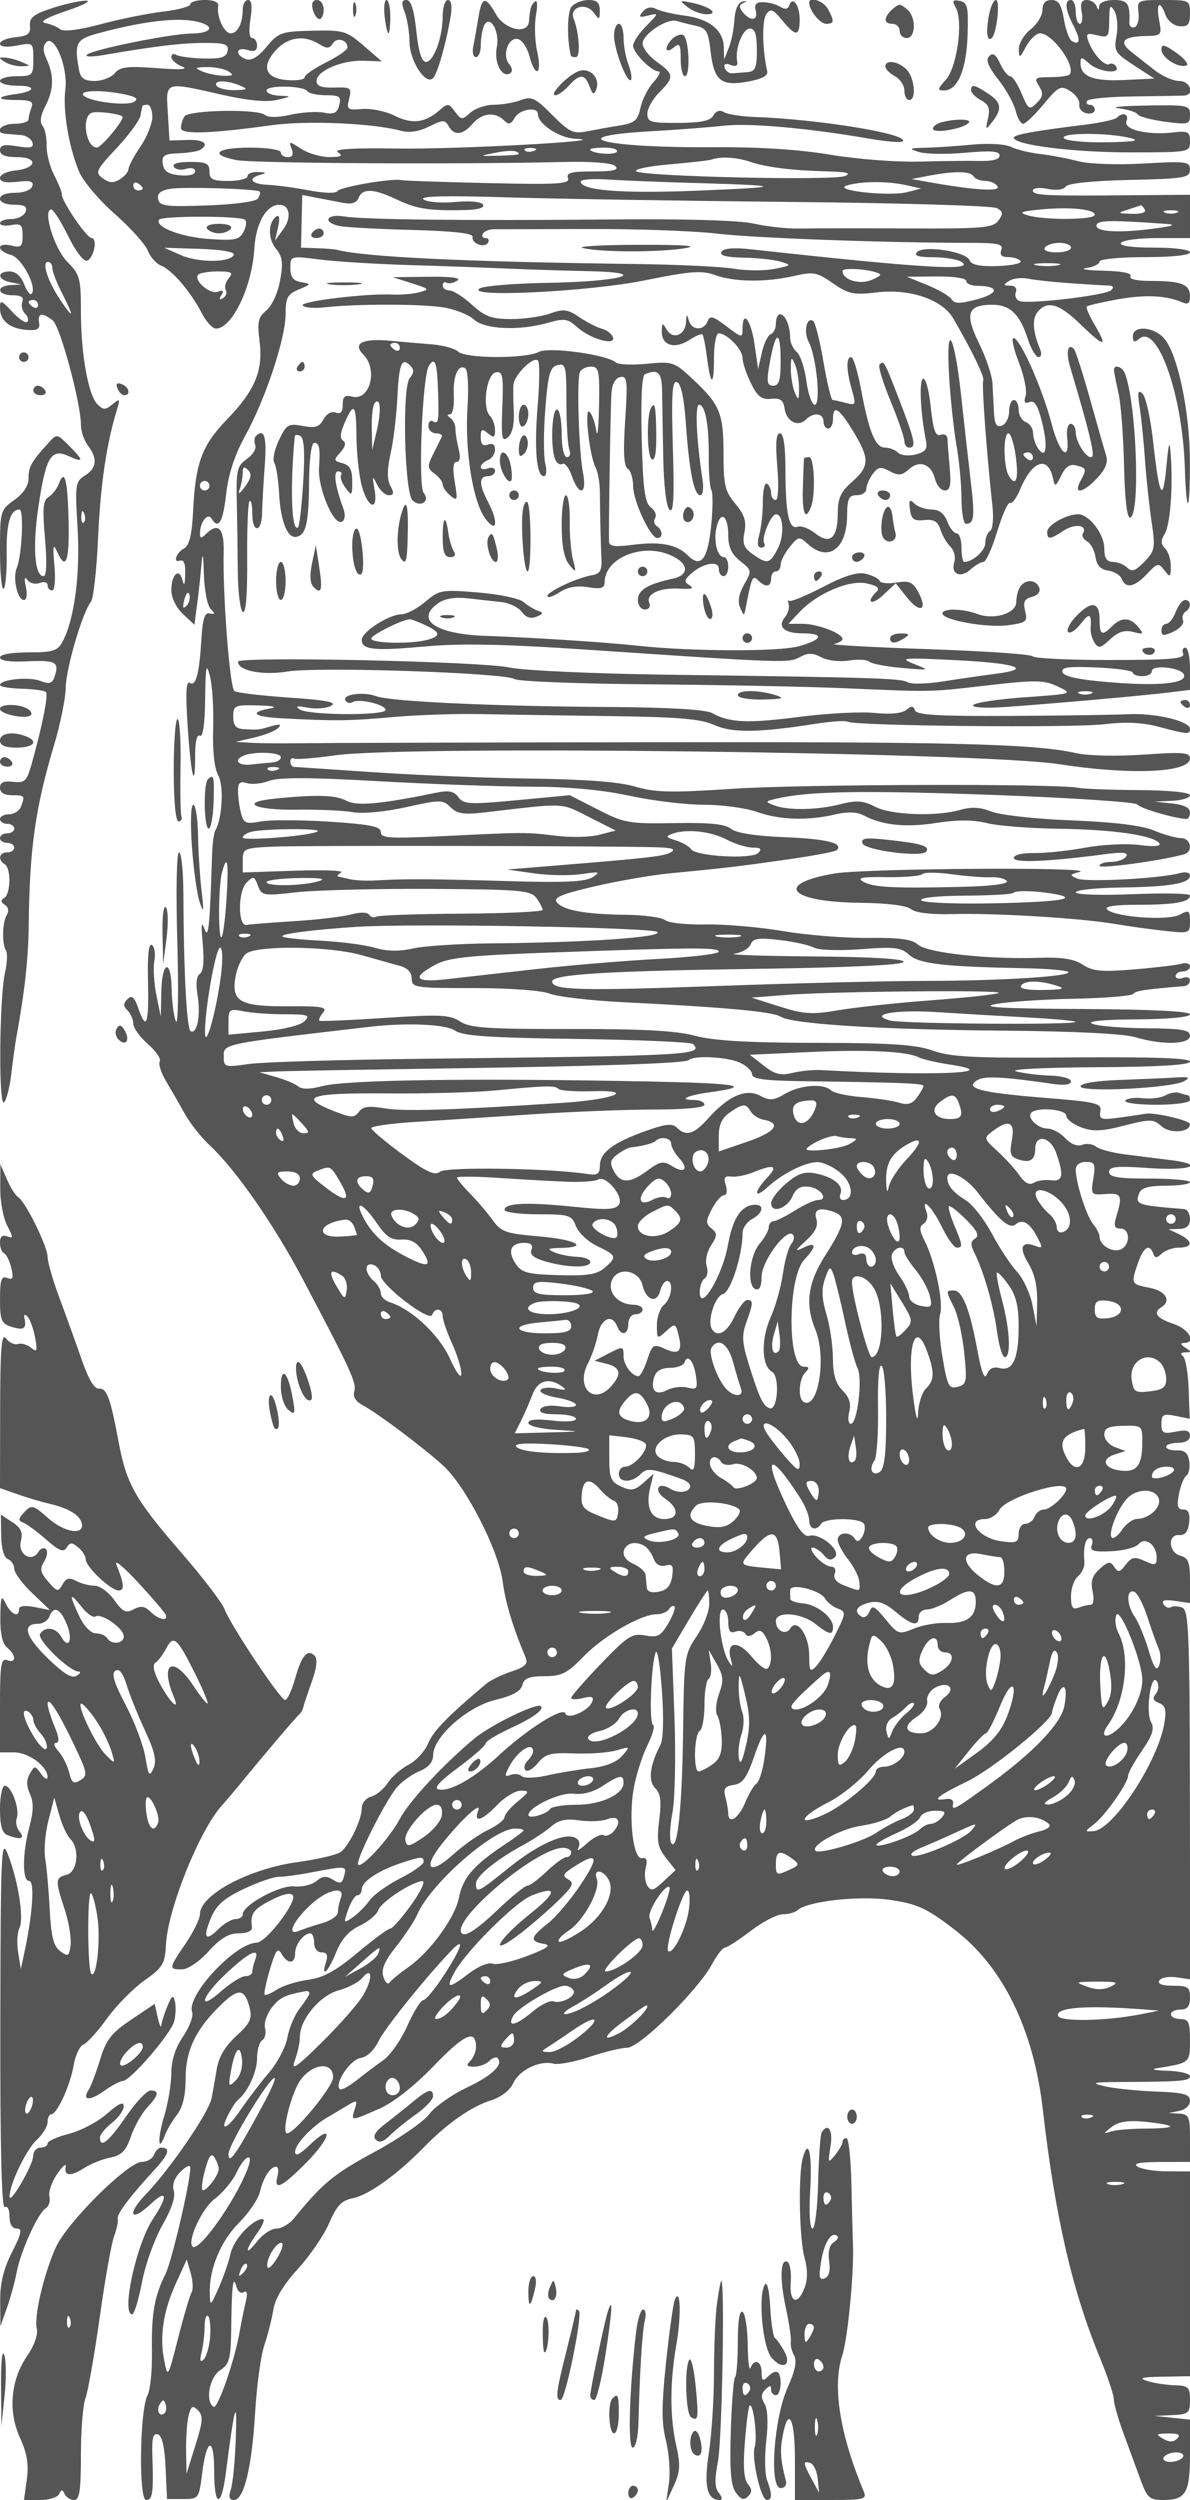 <svg xmlns="http://www.w3.org/2000/svg" version="1.0" width="250" height="525" viewBox="0 0 250 525" preserveAspectRatio="xMidYMid meet">
<g transform="translate(0,525) scale(0.01,-0.01)" fill="#555555" stroke="none">
<path d="M1079 52324 c-376 -125 -467 -199 -450 -365 17 -168 -43 -215 -304 -240 -179 -18 -325 -79 -325 -136 0 -66 131 -81 350 -40 347 65 350 63 350 -288 0 -339 -16 -355 -350 -355 -193 0 -350 -45 -350 -100 0 -55 165 -100 367 -100 407 0 377 -121 -44 -177 -412 -55 -401 -123 21 -123 303 0 365 -31 317 -158 -34 -87 -61 -200 -61 -250 0 -51 -135 -92 -300 -92 -284 0 -440 -188 -175 -211 69 -5 211 -17 316 -25 105 -8 213 -77 239 -154 37 -110 -32 -128 -317 -82 -276 45 -363 25 -363 -84 0 -99 113 -144 358 -144 452 0 418 -236 -41 -281 -174 -18 -317 -87 -317 -155 0 -83 119 -110 362 -82 276 33 352 10 316 -95 -27 -77 -184 -137 -363 -136 -187 1 -315 -50 -315 -125 0 -73 125 -126 297 -126 223 0 282 -37 239 -150 -31 -82 -165 -150 -297 -150 -131 0 -239 -39 -239 -86 0 -48 107 -66 237 -41 203 39 238 6 238 -221 0 -232 -32 -259 -237 -208 -132 33 -238 15 -238 -40 0 -55 104 -126 232 -158 225 -57 558 -689 430 -817 -31 -31 -102 62 -157 207 -63 165 -176 264 -303 264 -274 0 -257 -175 23 -229 l225 -44 -225 -13 c-315 -19 -283 -214 36 -214 180 0 244 -42 208 -138 -30 -76 -4 -187 57 -248 61 -61 82 -139 48 -173 -35 -35 -178 61 -318 212 -233 251 -256 258 -256 74 0 -262 207 -429 565 -456 222 -16 279 18 256 154 -34 203 64 219 287 47 156 -121 592 -1739 592 -2196 0 -131 66 -325 147 -432 207 -274 187 -474 -62 -630 -202 -126 -211 -188 -156 -1099 59 -975 -67 -1928 -315 -2390 -105 -195 -201 -225 -718 -225 -357 0 -596 -43 -596 -107 0 -67 209 -98 549 -82 618 29 696 -10 605 -299 -54 -169 -106 -187 -309 -110 -244 93 -846 29 -844 -89 0 -35 204 -69 454 -76 249 -7 479 -38 510 -69 55 -55 -78 -724 -302 -1518 -101 -356 -143 -396 -388 -368 -197 23 -275 -12 -275 -125 0 -101 89 -157 250 -157 272 0 279 -8 189 -242 -33 -87 -146 -158 -250 -158 -104 0 -189 -45 -189 -100 0 -55 68 -100 150 -100 83 0 150 -45 150 -100 0 -55 -67 -100 -150 -100 -82 0 -150 -45 -150 -100 0 -55 68 -100 150 -100 83 0 150 -45 150 -100 0 -55 -67 -100 -150 -100 -170 0 -201 -157 -50 -250 135 -84 127 -621 -11 -707 -78 -48 -75 -90 13 -144 73 -45 90 -131 43 -208 -96 -155 -108 -609 -19 -752 34 -55 25 -264 -21 -465 -120 -535 -137 -2847 -20 -2724 53 55 121 325 153 600 32 275 78 613 103 750 182 1003 255 1664 263 2400 18 1585 140 2444 532 3753 132 441 242 984 245 1208 6 406 354 1588 530 1802 52 62 119 670 150 1350 50 1115 178 1979 397 2687 70 228 61 237 -96 109 -148 -122 -192 -122 -315 1 -194 194 -347 1059 -347 1961 0 686 -23 767 -286 1031 -272 271 -525 1098 -336 1098 44 0 203 -251 354 -557 154 -316 326 -540 396 -518 142 47 229 475 97 475 -101 0 -625 766 -625 914 0 53 -74 239 -165 414 -90 175 -160 453 -156 617 5 165 -34 351 -86 414 -62 74 -42 215 55 403 182 347 192 641 35 986 -84 184 -87 288 -10 365 173 173 459 -535 400 -987 -58 -440 74 -1226 291 -1736 84 -198 422 -598 752 -887 329 -290 639 -636 690 -768 50 -132 176 -273 279 -313 227 -87 625 -552 853 -997 92 -179 227 -325 299 -325 339 0 759 873 806 1678 32 536 252 922 526 922 221 0 263 -272 79 -520 l-170 -230 65 283 c38 164 26 260 -27 227 -183 -113 -195 -464 -23 -677 143 -175 160 -301 91 -674 -47 -260 -172 -533 -288 -628 -173 -144 -195 -243 -143 -650 79 -612 -97 -1032 -683 -1638 -524 -541 -662 -908 -711 -1891 -27 -542 -78 -755 -198 -822 -159 -89 -231 -303 -86 -255 96 32 128 -67 113 -350 -8 -171 -22 -183 -57 -49 -68 259 -231 107 -231 -214 0 -164 99 -370 242 -505 l243 -227 57 435 c32 239 73 615 91 835 23 280 38 218 50 -205 9 -333 73 -662 142 -732 100 -102 97 -121 -17 -95 -106 24 -150 -107 -175 -518 -45 -749 -117 -1022 -247 -941 -77 47 -90 -220 -43 -917 70 -1049 157 -1384 157 -603 0 290 39 449 100 411 63 -39 104 243 110 769 9 700 25 776 101 481 50 -192 80 -687 67 -1100 -14 -471 25 -836 107 -982 122 -218 84 -913 -62 -1159 -30 -49 -60 -274 -67 -500 -49 -1539 -77 -1805 -163 -1559 -61 172 -71 74 -34 -315 34 -367 13 -590 -60 -636 -72 -44 -89 -210 -48 -455 70 -412 -13 -830 -147 -747 -82 51 -145 1256 -151 2878 -2 481 -43 875 -92 875 -51 0 -66 -805 -36 -1875 29 -1031 16 -1785 -29 -1675 -45 110 -85 414 -89 675 -10 649 -204 604 -218 -50 l-11 -525 -92 450 c-51 248 -70 572 -43 721 28 149 4 300 -52 334 -67 42 -95 -217 -82 -748 22 -910 -32 -1071 -199 -593 -87 249 -140 296 -231 205 -92 -92 -92 -146 1 -239 66 -66 120 -191 120 -278 0 -86 138 -279 307 -427 170 -149 281 -313 249 -366 -33 -52 30 -245 140 -427 109 -183 286 -489 392 -682 107 -192 339 -485 516 -650 547 -509 1347 -1658 1953 -2805 1019 -1928 1140 -2192 1086 -2364 -34 -109 29 -212 177 -291 318 -170 1256 -873 1690 -1267 475 -432 1163 -1772 1251 -2437 60 -451 209 -945 484 -1601 53 -127 -17 -193 -300 -287 -202 -66 -442 -183 -532 -259 -808 -679 -1109 -988 -1216 -1246 -69 -166 -253 -369 -410 -450 -157 -81 -355 -254 -441 -385 -85 -130 -243 -260 -351 -288 -109 -29 -195 -137 -195 -245 0 -233 -252 -761 -436 -913 -72 -60 -488 -158 -923 -218 -1019 -140 -2041 -688 -2041 -1094 0 -94 -134 -368 -298 -610 -359 -529 -361 -547 -82 -547 127 0 363 159 561 378 248 274 423 379 635 379 176 0 286 50 277 125 -38 289 27 381 402 572 253 130 417 165 458 98 87 -141 -564 -988 -763 -992 -453 -9 -1483 -1117 -1353 -1456 31 -81 -54 -311 -190 -511 -163 -240 -247 -504 -248 -775 -1 -226 -68 -632 -150 -902 -143 -469 -130 -794 16 -398 38 104 151 296 252 427 125 164 183 409 183 777 0 590 229 1051 781 1571 337 318 464 295 564 -103 57 -224 9 -324 -282 -590 -240 -220 -369 -442 -412 -707 -34 -212 -83 -485 -107 -605 -61 -300 -875 -1487 -1376 -2006 -414 -430 -327 -610 100 -208 348 327 368 171 40 -325 -348 -528 -664 -1992 -431 -1992 43 0 135 302 205 670 70 369 263 909 429 1200 192 335 280 600 241 724 -40 127 10 268 143 401 120 120 204 153 204 80 -4 -315 -392 -1972 -524 -2233 -230 -457 -296 -834 -283 -1619 7 -401 -34 -815 -92 -922 -164 -307 -190 -2201 -30 -2201 137 0 158 150 131 936 -13 365 16 475 116 442 88 -29 143 -264 162 -701 l30 -657 335 0 c331 0 336 8 403 538 94 754 253 784 253 48 0 -768 149 -786 246 -31 183 1425 239 1618 208 725 -16 -468 -63 -951 -103 -1075 -53 -160 -35 -225 63 -225 211 0 378 686 445 1821 33 566 120 1209 194 1429 74 220 160 559 191 753 37 229 217 526 514 850 251 273 547 706 657 961 160 371 261 476 503 525 327 65 926 495 1482 1063 495 507 992 855 1410 989 218 69 405 213 474 364 125 275 557 484 845 408 102 -26 441 37 753 142 312 105 670 191 795 193 265 2 1485 1204 1780 1752 104 192 226 350 272 350 46 0 289 158 541 350 252 193 556 350 674 350 119 0 259 39 311 86 207 189 1293 310 1939 217 583 -84 789 -181 1390 -649 996 -775 1633 -2087 1824 -3754 256 -2228 614 -3790 1189 -5185 167 -405 303 -810 303 -900 0 -91 91 -413 203 -715 111 -302 272 -741 358 -975 139 -380 190 -425 477 -425 475 0 562 149 562 964 l0 724 -375 39 -375 39 375 17 c346 16 375 40 375 317 0 270 -33 301 -325 310 -179 5 -437 46 -575 90 -191 61 -114 82 325 90 l575 10 0 2150 0 2150 -475 2 c-261 0 -542 45 -625 98 -106 68 35 97 475 98 l625 2 0 500 c0 448 -23 501 -225 514 l-225 13 225 44 c127 24 225 116 225 211 0 139 -124 173 -725 196 -399 15 -882 66 -1075 112 -297 71 -244 85 350 88 1269 6 1450 21 1450 122 0 55 -214 106 -475 114 -261 7 -362 31 -225 53 701 110 700 109 700 585 0 381 -30 448 -200 448 -110 0 -200 45 -200 100 0 55 90 100 200 100 147 0 200 67 200 250 0 220 -43 250 -356 250 -233 0 -332 38 -288 110 37 60 198 90 358 67 l289 -43 -5 3874 c-5 3402 -25 3881 -161 3933 -85 33 -193 36 -239 8 -46 -29 -116 0 -155 63 -50 80 23 101 243 69 l314 -46 0 471 c0 387 -36 480 -200 523 -253 66 -275 455 -25 435 121 -10 185 71 207 261 22 195 -14 275 -123 275 -120 0 -140 72 -91 325 35 179 105 353 156 386 52 34 78 169 60 300 -25 174 -95 237 -259 231 -124 -4 -225 29 -225 75 0 46 113 83 250 83 154 0 250 57 250 148 0 110 -75 132 -300 87 -262 -52 -300 -32 -300 165 0 196 38 217 297 166 l297 -60 -22 622 c-12 342 -67 655 -122 695 -59 44 -38 75 50 77 133 3 133 14 0 100 -100 65 -108 97 -25 98 268 4 106 293 -225 402 -351 116 -436 235 -250 350 216 133 87 343 -250 407 -390 73 -395 84 -240 528 114 328 241 404 319 190 37 -100 72 -100 178 0 73 69 236 125 363 125 293 0 296 138 5 278 l-225 108 225 7 c156 5 225 68 225 207 0 110 -56 205 -125 210 -1001 81 -1034 93 -940 336 42 110 201 154 562 154 277 0 503 34 503 75 -1 41 -383 75 -850 75 -661 0 -850 31 -850 140 0 113 160 128 850 80 866 -61 1204 74 425 170 -234 29 -650 81 -925 116 -275 34 -556 109 -624 165 -68 56 -198 73 -290 38 -102 -40 -239 14 -355 138 -104 112 -272 203 -373 203 -205 0 -442 232 -340 334 122 123 732 71 732 -62 0 -71 140 -181 310 -245 248 -94 432 -87 909 36 549 140 613 139 782 -14 181 -163 599 -132 599 45 0 77 -761 254 -935 217 -46 -9 -286 -45 -532 -79 -402 -55 -445 -42 -416 128 30 174 -73 198 -1217 290 -1310 105 -1662 201 -1357 372 155 87 549 65 1582 -85 237 -34 375 -15 375 54 0 60 -191 114 -425 121 -234 6 -560 46 -725 88 -171 44 546 81 1675 88 1324 8 1975 47 1975 119 0 73 -777 100 -2475 87 -2060 -16 -2550 7 -2925 142 -356 127 -867 162 -2450 164 -1432 2 -2156 44 -2550 149 -402 107 -1108 145 -2619 142 -1744 -3 -2107 22 -2316 159 -216 141 -421 150 -1581 74 -734 -49 -1352 -75 -1373 -59 -22 17 13 93 76 169 97 118 -18 139 -728 134 -1021 -6 -1205 98 -1110 626 35 196 137 412 226 481 232 178 1755 157 2425 -34 303 -86 663 -187 800 -224 161 -43 250 -138 250 -267 0 -190 67 -200 1300 -200 758 0 1425 -49 1600 -117 165 -65 863 -146 1550 -180 2117 -104 3143 -199 3300 -303 232 -155 2117 -273 4700 -294 1453 -12 2503 -64 2750 -137 579 -171 1150 -155 1150 31 0 122 -173 151 -925 157 -509 4 -1015 46 -1125 93 -128 55 203 88 925 93 679 4 1125 47 1125 107 0 63 -832 104 -2275 111 -1634 8 -2148 36 -1825 100 248 50 990 101 1650 115 660 13 1226 59 1257 102 49 66 263 98 1068 162 69 6 125 60 125 121 0 61 -68 84 -150 53 -82 -32 -150 -14 -150 39 0 53 68 97 150 97 83 0 150 48 150 107 0 58 -79 83 -175 55 -96 -28 -545 -82 -998 -119 -680 -57 -867 -40 -1078 98 -185 122 -438 161 -927 145 -1068 -35 -2345 104 -2535 276 -126 114 -390 150 -1053 142 -486 -6 -1289 59 -1784 143 -495 84 -1225 147 -1622 139 -397 -8 -780 32 -850 89 -71 58 -440 109 -822 114 -859 11 -1317 93 -1455 260 -83 100 84 172 772 333 482 113 1192 237 1577 275 1276 125 1393 139 2436 286 570 80 1062 171 1093 203 148 148 -209 237 -1094 273 -618 25 -1024 89 -1130 177 -120 99 -446 132 -1185 119 -956 -17 -1057 1 -1610 284 l-590 302 -1108 -105 c-993 -93 -1121 -87 -1230 62 -92 125 -203 149 -452 98 -1188 -244 -1682 -289 -1903 -172 -228 122 -618 133 -1502 45 -767 -77 -434 -245 460 -233 448 7 978 -17 1178 -52 212 -37 678 7 1122 106 717 159 770 159 932 -3 137 -137 277 -159 702 -109 1744 204 1601 210 2202 -94 l564 -285 -343 -89 c-188 -50 -589 -60 -892 -23 -653 79 -678 79 -2375 -5 -1136 -56 -1325 -44 -1325 83 0 119 -222 164 -1085 220 -596 38 -1242 40 -1436 4 -310 -58 -358 -39 -414 167 -34 129 -63 338 -64 466 -1 181 40 219 186 172 103 -32 313 -11 468 48 201 76 856 75 2289 -7 1103 -62 2546 -114 3206 -115 795 -2 1495 -66 2074 -191 481 -104 1184 -189 1562 -189 379 0 880 -67 1114 -150 480 -169 1063 -189 1643 -54 263 61 462 55 598 -18 391 -209 884 -261 1529 -160 445 69 781 68 1065 -4 228 -57 910 -110 1515 -118 1141 -15 2005 -142 2108 -309 37 -60 -123 -72 -424 -32 -266 35 -776 10 -1134 -56 -357 -66 -841 -117 -1075 -113 -248 4 -425 -39 -425 -104 0 -109 723 -78 1940 83 356 47 471 33 419 -50 -39 -63 -181 -115 -315 -115 -134 0 -244 -38 -244 -83 0 -68 1298 109 1775 242 198 55 145 341 -63 341 -103 0 -359 72 -568 159 -255 106 -832 177 -1738 213 -757 30 -1498 112 -1678 185 -228 92 -419 103 -650 37 -510 -147 -1452 -112 -1795 65 -251 130 -386 139 -739 50 -491 -124 -1100 -132 -1390 -18 -182 71 -179 81 50 135 669 159 1802 180 4540 81 1647 -60 3021 -150 3053 -202 49 -79 782 -295 1028 -303 41 -1 75 63 75 142 0 93 -133 158 -375 183 l-375 39 375 17 c206 9 375 62 375 117 0 60 -430 103 -1075 108 -591 4 -1165 26 -1275 48 -445 91 -5803 76 -7250 -20 -1296 -87 -1632 -79 -2050 44 -338 100 -1052 155 -2200 170 -935 13 -2420 72 -3300 133 -880 60 -1634 111 -1675 113 -41 2 -75 52 -75 110 0 58 34 87 75 64 41 -24 435 7 875 69 1519 211 13570 63 15191 -186 1521 -235 2759 -180 2759 121 0 125 -151 137 -975 79 -565 -39 -1164 -26 -1425 33 -873 195 -2587 238 -9086 227 -3610 -5 -6856 -15 -7214 -21 -357 -6 -807 -2 -1000 8 l-350 20 398 93 c219 52 444 142 500 202 72 76 29 86 -148 35 -275 -80 -258 -79 -575 -62 -170 9 -225 73 -225 262 0 237 28 249 525 236 289 -7 413 -33 275 -58 -485 -87 -385 -180 229 -213 1117 -59 1409 -55 2321 26 495 44 1305 73 1800 63 495 -9 1733 -28 2750 -42 1454 -19 1926 -59 2207 -187 373 -170 925 -163 2133 26 324 51 626 70 670 43 144 -89 4719 -134 5389 -53 451 54 803 37 1150 -55 599 -160 651 -163 651 -44 0 164 -724 337 -1295 310 -305 -15 -1429 -31 -2498 -36 -1483 -8 -1952 19 -1984 116 -33 97 -75 99 -183 10 -89 -74 -336 -97 -666 -64 -288 30 -1002 -8 -1586 -83 -1086 -140 -1460 -123 -1828 80 -136 75 -895 120 -2160 128 -2452 15 -4593 114 -4898 227 -275 102 -724 37 -644 -93 31 -50 99 -64 151 -31 132 81 691 -51 691 -164 0 -124 -1610 -115 -1800 9 -107 71 -61 82 165 38 173 -33 395 -15 493 40 132 73 -95 118 -877 171 -580 40 -1100 101 -1155 136 -98 63 -249 2014 -227 2939 11 489 -121 613 -379 355 -93 -93 -120 -88 -118 25 2 233 162 435 241 306 148 -239 240 -85 308 514 48 420 180 822 402 1225 426 774 847 2043 847 2555 0 342 40 417 275 515 265 111 266 117 50 155 -165 28 -225 108 -225 296 0 257 0 257 625 178 344 -43 1165 -94 1825 -114 660 -19 1583 -52 2050 -73 468 -21 1255 -46 1750 -56 1373 -28 706 -221 -850 -246 -687 -12 -1326 -63 -1418 -115 -356 -201 2272 -74 3463 167 969 196 1198 213 1482 110 407 -147 1066 -153 1662 -16 398 92 475 77 810 -155 327 -227 433 -249 924 -191 691 81 1368 -148 1600 -542 377 -642 671 -1247 634 -1307 -37 -60 71 -1538 192 -2630 29 -265 8 -496 -49 -531 -55 -34 -100 -148 -100 -252 0 -163 -262 -398 -443 -398 -32 0 -57 135 -57 300 0 165 -46 300 -102 300 -57 0 -146 113 -198 250 -64 168 -172 250 -328 250 -127 0 -290 56 -360 125 -104 101 -123 77 -95 -125 27 -205 82 -245 300 -222 203 20 285 -27 339 -196 39 -122 133 -286 211 -363 77 -77 114 -222 82 -321 -80 -253 128 -350 340 -158 97 88 220 160 273 160 52 0 183 289 289 642 107 353 228 621 269 596 40 -25 136 102 211 283 256 612 587 721 692 229 39 -182 54 -176 171 63 89 185 183 248 317 213 219 -57 224 -74 85 -333 -155 -290 65 -245 360 73 174 187 227 329 181 475 -37 115 -190 650 -340 1189 -151 539 -302 1008 -335 1042 -132 132 -172 -69 -77 -388 388 -1304 515 -1818 461 -1872 -88 -88 -346 290 -346 507 0 100 -48 181 -106 181 -59 0 -93 -124 -75 -275 62 -548 -160 -360 -326 275 -193 741 -663 1800 -799 1800 -50 0 0 -230 111 -512 110 -281 174 -596 142 -699 -44 -136 -20 -173 85 -132 107 41 177 -78 268 -456 123 -514 69 -772 -104 -498 -51 81 -94 221 -94 311 -1 91 -70 191 -152 222 -82 32 -150 149 -150 261 0 112 -45 203 -100 203 -55 0 -100 -108 -100 -239 0 -132 -67 -266 -150 -297 -112 -43 -154 23 -167 264 -10 177 -25 457 -33 622 -9 165 -135 544 -282 841 -306 623 -242 809 279 809 375 0 579 -198 748 -725 66 -206 167 -375 223 -375 60 0 72 74 30 175 -151 360 -168 631 -48 776 203 243 451 173 888 -251 511 -496 594 -505 318 -37 -118 199 -197 379 -176 400 20 21 301 86 623 146 584 108 1039 90 1372 -54 134 -58 175 -29 175 124 0 249 -181 321 -814 321 -306 0 -474 38 -436 100 38 62 -177 106 -569 115 -347 8 -507 34 -356 57 151 23 275 83 275 135 0 51 428 93 950 93 567 0 950 40 950 100 0 58 -319 100 -756 100 -478 0 -733 37 -694 100 34 55 374 100 756 100 l694 0 0 455 0 455 -1175 -10 c-1874 -17 -2125 -6 -2125 98 0 55 133 70 310 35 184 -37 338 -17 378 48 43 68 552 122 1340 140 1161 26 1271 45 1271 215 1 172 -71 181 -974 130 -559 -32 -1146 -11 -1375 49 -220 58 -580 126 -800 151 -220 25 -495 92 -612 150 -119 58 -470 79 -800 48 -323 -31 -768 -61 -988 -66 -356 -8 -371 -18 -142 -91 142 -44 581 -51 975 -15 540 49 717 35 717 -58 0 -82 -148 -121 -425 -114 -234 5 -807 -1 -1275 -14 -467 -13 -1300 52 -1850 144 -639 108 -1505 165 -2400 158 -2368 -18 -3340 225 -1349 337 522 29 1200 81 1506 115 541 60 1791 -52 3072 -275 347 -60 655 -85 685 -54 152 152 -1750 465 -3118 513 -277 10 -564 55 -638 101 -85 53 -166 27 -220 -70 -63 -112 -259 -154 -737 -156 -582 -4 -651 17 -651 193 0 108 112 310 250 447 319 319 314 382 -50 641 -165 117 -300 291 -300 385 0 196 515 537 716 474 74 -23 252 -68 396 -99 226 -49 269 -121 314 -519 71 -634 218 -758 776 -657 306 55 438 125 416 220 -102 442 -113 1066 -20 1196 91 128 140 109 333 -125 289 -351 369 -347 369 19 0 302 -152 500 -222 289 -26 -78 -89 -87 -184 -26 -79 50 -239 94 -354 97 -154 4 -198 -43 -164 -175 56 -213 -104 -236 -268 -39 -89 108 -86 154 13 200 85 40 78 49 -21 27 -93 -21 -158 -165 -170 -377 -10 -189 -64 -455 -118 -592 l-99 -248 -7 260 c-8 355 -308 596 -823 662 -238 30 -507 93 -597 139 -107 55 -206 36 -281 -55 -96 -115 -75 -130 114 -82 224 56 222 49 -44 -222 -151 -154 -275 -339 -275 -412 0 -150 387 -540 536 -540 55 0 6 -101 -108 -225 -113 -124 -236 -366 -273 -538 -56 -267 -121 -322 -435 -372 -204 -33 -515 -89 -691 -124 -283 -57 -370 -15 -726 344 -358 361 -435 398 -661 312 -140 -53 -395 -97 -566 -97 -170 0 -393 -75 -495 -167 -173 -156 -193 -155 -324 24 -129 176 -153 178 -323 29 -301 -266 -576 -300 -941 -117 -189 94 -495 158 -681 142 -314 -26 -334 -11 -277 216 58 229 37 245 -312 234 -268 -8 -373 31 -373 138 0 212 533 441 986 425 l386 -14 -383 331 c-359 311 -424 329 -1077 314 -650 -16 -711 -37 -962 -339 -182 -217 -323 -301 -435 -258 -237 91 -205 268 35 192 142 -45 200 -18 200 93 0 86 -46 157 -101 157 -62 0 -77 155 -37 400 42 268 26 400 -49 400 -62 0 -113 -86 -113 -192 0 -294 -107 -508 -254 -508 -139 0 -302 360 -261 575 15 78 -91 125 -281 125 -167 0 -304 -40 -304 -88 0 -49 -259 -119 -575 -156 -316 -37 -906 -156 -1311 -265 -462 -123 -779 -162 -850 -105 -63 51 -204 110 -314 130 -129 25 31 116 450 257 358 120 538 216 400 213 -137 -3 -462 -76 -721 -162z m3096 -287 c352 -94 264 -237 -150 -241 -452 -5 -2105 -341 -2204 -448 -39 -42 109 -45 329 -8 1118 192 1648 256 2132 258 448 2 527 -25 500 -168 -26 -133 -134 -167 -503 -159 -258 7 -517 41 -575 76 -57 36 -104 16 -104 -44 0 -60 101 -150 225 -200 148 -60 -31 -72 -527 -34 -620 47 -776 28 -887 -106 -75 -90 -264 -163 -421 -163 -218 0 -296 54 -328 225 -106 561 -63 649 370 767 980 269 1734 355 2143 245z m11725 -587 c0 -378 -32 -452 -200 -465 -110 -8 -252 -19 -317 -25 -64 -5 -135 46 -158 115 -27 81 16 103 124 61 110 -42 157 -17 138 75 -52 255 115 689 265 689 109 0 148 -119 148 -450z m-9196 125 c165 -102 218 -99 288 13 86 138 308 76 308 -87 0 -48 -203 -188 -450 -312 -247 -123 -450 -264 -450 -313 0 -48 -168 -74 -374 -57 -460 38 -546 290 -218 640 250 265 586 309 896 116z m-1904 -575 c118 -76 97 -96 -100 -91 -137 3 -340 44 -450 91 -172 74 -158 87 100 91 165 3 368 -38 450 -91z m250 -300 c169 -72 150 -87 -119 -93 -176 -4 -347 38 -381 93 -74 120 221 120 500 0z m-379 -191 c544 -123 931 -159 1150 -107 313 74 315 78 54 88 -151 5 -275 55 -275 109 0 119 786 104 860 -16 29 -45 202 -83 387 -83 290 0 327 -28 279 -210 -43 -166 -110 -198 -321 -156 -147 29 -460 10 -697 -43 -270 -61 -473 -62 -544 -3 -155 129 -1596 102 -1687 -31 -41 -59 -75 -169 -75 -245 -2 -140 605 -121 1898 58 743 103 2135 44 2720 -116 179 -48 381 -18 595 89 289 144 334 145 410 9 116 -208 297 -191 502 48 194 227 473 259 659 75 101 -100 146 -90 225 50 104 183 489 245 489 79 0 -208 453 -505 794 -519 897 -38 -2502 -224 -3744 -204 -956 14 -1352 -11 -1250 -78 115 -77 74 -100 -179 -101 -180 -1 -448 77 -595 173 -254 166 -263 166 -199 0 45 -118 19 -175 -80 -175 -81 0 -147 45 -147 100 0 56 -283 100 -650 100 -712 0 -868 -149 -275 -263 348 -67 4609 -92 6860 -39 614 14 1026 -19 1095 -88 80 -80 -48 -110 -471 -110 -461 0 -569 -29 -526 -142 47 -121 -209 -137 -1682 -103 -956 22 -1774 50 -1819 62 -175 47 -1285 -142 -1338 -228 -34 -54 -278 -49 -600 13 -299 57 -690 110 -869 117 -349 14 -436 137 -150 212 132 34 119 49 -50 57 -124 7 -225 -33 -225 -88 0 -55 -180 -100 -400 -100 -333 0 -400 33 -400 200 0 167 -67 200 -406 200 -256 0 -382 -39 -341 -104 35 -57 150 -77 255 -43 112 35 192 13 192 -53 0 -67 -131 -100 -325 -81 -241 23 -333 85 -355 240 -25 176 26 210 330 222 198 7 403 40 455 72 203 125 79 219 -275 208 l-369 -11 -35 575 c-41 676 -82 662 1145 384z m-2021 2 c212 -46 261 -90 168 -148 -159 -101 -990 10 -1072 143 -64 104 435 107 904 5z m550 -466 c0 -141 -112 -421 -250 -624 -137 -202 -250 -414 -250 -470 0 -57 -81 -153 -180 -215 -136 -85 -224 -81 -360 19 -168 123 -147 167 288 632 257 276 483 582 502 682 19 99 38 192 42 206 5 14 53 25 108 25 55 0 100 -115 100 -255z m-628 10 c61 -44 -438 -652 -536 -653 -231 -4 -330 645 -111 729 103 40 565 -15 647 -76z m8328 -791 c0 -14 -191 -29 -425 -34 -422 -9 -423 -9 -75 61 307 62 500 51 500 -27z m319 68 c-72 -29 -159 -26 -192 8 -33 33 26 56 131 52 117 -5 141 -28 61 -60z m1739 -19 c-49 -80 -558 -36 -558 49 0 21 138 38 306 38 168 0 282 -39 252 -87z m2802 -211 c344 -116 886 -183 1640 -202 395 -10 494 -37 350 -97 -243 -101 -4265 -9 -4385 100 -48 43 267 108 700 145 432 37 830 82 885 101 196 69 525 49 810 -47z m4690 -302 c34 -55 146 -100 250 -100 104 0 220 -51 258 -114 71 -114 -477 -82 -1408 83 l-400 71 350 67 c548 104 883 102 950 -7z m-5850 -143 c1899 -54 1908 -86 50 -161 -1590 -64 -2450 3 -2450 192 0 44 259 63 575 42 316 -21 1138 -54 1825 -73z m-11600 -113 c0 -24 -45 -44 -100 -44 -55 0 -100 48 -100 106 0 58 45 78 100 44 55 -34 100 -82 100 -106z m16050 65 l300 -68 -283 -74 c-381 -101 -1624 38 -1267 141 311 90 855 90 1250 1z m-13592 -133 c17 -18 0 -82 -38 -143 -41 -66 -481 -126 -1067 -147 -871 -31 -1002 -15 -1031 132 -24 117 50 182 247 216 282 48 1830 1 1889 -58z m2885 -169 c415 -197 676 -236 1438 -218 270 7 407 50 367 115 -38 61 -278 83 -583 54 -285 -27 -585 -3 -666 53 -103 70 428 85 1701 46 1018 -32 3725 -75 6017 -98 2292 -22 4239 -80 4326 -129 132 -74 137 -119 32 -262 -112 -154 -329 -172 -1926 -165 -989 4 -2005 3 -2258 -2 -252 -5 -680 41 -950 102 -304 69 -1422 103 -2941 89 -3135 -29 -5263 -5 -5675 63 -367 61 -458 -122 -100 -200 124 -28 810 -65 1525 -84 868 -23 1293 -70 1278 -143 -28 -142 248 -248 325 -124 32 53 8 96 -53 96 -61 0 -86 42 -54 94 32 51 136 93 231 92 95 -1 983 1 1973 5 990 4 2205 -39 2700 -96 821 -95 3526 -194 5322 -195 600 0 712 -25 664 -150 -39 -103 6 -150 147 -150 113 0 229 -38 258 -85 28 -46 -189 -92 -483 -102 -378 -12 -551 24 -589 122 -69 181 -954 320 -1101 173 -77 -77 19 -108 337 -110 245 0 513 -45 595 -98 308 -199 -820 -132 -4411 264 -371 41 -585 23 -631 -51 -48 -78 94 -116 461 -123 292 -5 644 -44 781 -85 236 -71 229 -80 -126 -151 -206 -42 -589 -41 -850 3 -261 44 -1217 89 -2124 100 -3498 43 -5667 147 -6225 298 -41 11 -227 26 -413 33 l-338 12 13 552 13 553 300 -58 c165 -32 418 -80 562 -108 179 -33 282 0 322 106 80 207 318 195 809 -38z m14657 -318 c0 -107 -1047 -116 -1400 -13 -207 61 -164 83 250 124 611 61 1150 9 1150 -111z m1050 111 c37 -60 -72 -96 -269 -90 -311 9 -316 15 -81 90 138 44 259 85 269 90 11 6 47 -35 81 -90z m675 -66 c-69 -28 -181 -28 -250 0 -69 28 -12 50 125 50 138 0 194 -22 125 -50z m-19576 -150 c37 -37 21 -153 -35 -257 -88 -165 -187 -184 -732 -145 -586 42 -1134 255 -1040 404 54 85 1721 83 1807 -2z m19351 -86 c240 -17 129 -51 -350 -110 -731 -90 -1197 -45 -1103 107 49 80 354 81 1453 3z m-2000 -498 c0 -55 -138 -100 -306 -100 -178 0 -280 42 -244 100 34 55 172 100 306 100 134 0 244 -45 244 -100z m-17588 -150 c-64 -167 -741 -171 -1113 -7 l-349 154 750 -23 c450 -15 735 -64 712 -124z m-3812 -279 c0 -71 90 -305 200 -521 265 -520 253 -575 -34 -148 -263 391 -394 798 -257 798 50 0 91 -58 91 -129z m21125 58 c-124 -23 -326 -23 -450 0 -124 24 -22 44 225 44 248 0 349 -20 225 -44z m-3735 -190 c21 -19 -69 -75 -200 -125 -253 -95 -590 15 -590 194 0 89 676 30 790 -69z m-13686 -85 c-67 -80 -94 -189 -61 -243 33 -53 8 -130 -57 -170 -78 -48 -90 -28 -35 61 58 94 37 115 -75 72 -168 -65 -522 246 -410 359 37 37 223 67 413 67 291 0 326 -23 225 -146z m15496 -54 c0 -55 101 -101 225 -102 468 -3 472 -157 7 -282 -368 -98 -481 -98 -541 -1 -42 67 -271 202 -509 298 l-432 176 625 5 c354 4 625 -37 625 -94z m2200 -49 c358 -25 715 -46 795 -48 91 -2 110 -38 50 -97 -109 -108 -1730 -300 -1926 -228 -72 26 -107 110 -78 185 32 83 -15 138 -119 139 -148 1 -151 15 -22 99 83 54 263 75 400 46 138 -28 543 -72 900 -96z m-21700 -457 c0 -58 -45 -78 -100 -44 -55 34 -100 82 -100 106 0 24 45 44 100 44 55 0 100 -48 100 -106z m20537 -3160 c68 -498 11 -672 -141 -431 -117 186 -125 897 -10 897 48 0 116 -210 151 -466z m363 -40 c0 -58 -45 -78 -100 -44 -55 34 -100 82 -100 106 0 24 45 44 100 44 55 0 100 -48 100 -106z m-17300 -594 c0 -55 -45 -100 -100 -100 -55 0 -100 45 -100 100 0 55 45 100 100 100 55 0 100 -45 100 -100z m-2640 -773 c-33 -33 -56 26 -52 131 5 117 28 141 60 61 29 -72 26 -159 -8 -192z m2157 -1750 c-74 -74 -87 -35 -44 131 35 135 81 181 106 106 24 -72 -4 -179 -62 -237z m1983 -3177 c0 -55 -79 -105 -175 -111 -96 -7 -299 -26 -450 -44 -278 -33 -380 96 -150 189 228 92 775 68 775 -34z m-81 -268 c-72 -29 -159 -26 -192 8 -33 33 26 56 131 52 117 -5 141 -28 61 -60z m857 -1289 c-89 -89 -1576 -212 -1576 -130 0 40 79 93 175 118 260 68 1467 78 1401 12z m8594 -176 c176 -92 421 -167 545 -167 167 0 196 -29 112 -113 -137 -137 -1313 -70 -1410 81 -37 58 -179 140 -317 183 -216 68 -226 87 -69 142 301 106 800 50 1139 -126z m-1470 -160 c322 -9 406 -39 294 -104 -145 -86 -462 -121 -2594 -294 l-850 -69 566 -80 c311 -45 761 -52 1000 -16 378 56 408 48 234 -65 -150 -97 -588 -118 -1750 -83 -1616 48 -2212 51 -2800 15 -192 -12 -440 0 -550 26 -110 26 -222 52 -250 57 -28 5 3 43 68 84 64 41 -374 58 -975 37 l-1093 -37 0 256 c0 245 29 258 625 286 576 28 7046 17 8075 -13z m-9040 -1067 c-26 -419 -73 -786 -104 -817 -75 -75 -69 1067 7 1352 111 415 145 231 97 -535z m1466 122 c398 45 1666 77 2818 71 1890 -11 2106 -30 2225 -192 72 -98 131 -211 131 -249 0 -38 -768 -74 -1707 -79 -939 -6 -1746 -34 -1793 -63 -48 -29 -112 -11 -144 40 -35 56 -187 59 -382 6 -178 -48 -716 -111 -1196 -141 -480 -29 -927 -65 -995 -79 -188 -40 -189 703 -1 891 140 141 163 135 237 -66 78 -212 114 -218 807 -139z m474 234 c-333 -101 -1100 -116 -1099 -21 0 41 304 80 675 86 444 7 589 -15 424 -65z m7112 -1068 c111 -111 -1480 -221 -3489 -239 -674 -6 -1417 -54 -1650 -107 -287 -66 -542 -61 -796 14 -205 61 -715 128 -1133 149 -419 21 -783 61 -811 89 -53 53 660 145 1567 203 1176 75 6215 -12 6312 -109z m-8593 -96 c-72 -29 -159 -26 -192 8 -33 33 26 56 131 52 117 -5 141 -28 61 -60z m10306 -3 c-124 -23 -326 -23 -450 0 -124 24 -22 44 225 44 248 0 349 -20 225 -44z m1575 -229 c101 -54 531 -68 990 -33 701 54 839 38 1013 -120 209 -189 728 -248 2464 -281 449 -9 843 -43 876 -76 93 -93 -1439 -189 -3025 -189 -787 -1 -2762 -49 -4388 -108 -2849 -104 -3430 -88 -3430 96 0 150 1127 220 4275 265 1947 27 3087 81 3108 145 22 65 -646 106 -1900 116 -1063 8 -1807 34 -1652 57 154 23 308 112 340 197 48 125 164 143 605 91 300 -35 625 -107 724 -160z m-12455 -559 c-91 -728 -324 -1584 -337 -1241 -16 437 223 1800 316 1800 51 0 60 -243 21 -559z m10455 474 c0 -47 -576 -116 -1281 -153 -704 -37 -1863 -134 -2575 -215 -712 -81 -1553 -176 -1869 -211 -655 -73 -736 32 -234 302 282 152 687 196 2375 257 3054 110 3584 113 3584 20z m7100 -715 c196 -63 135 -82 -281 -90 -331 -6 -508 28 -469 90 71 115 390 115 750 0z m-1218 -151 c-28 -28 -654 -97 -1392 -153 -737 -55 -1627 -150 -1978 -211 -550 -95 -720 -84 -1230 77 l-592 188 730 57 c954 74 4528 108 4462 42z m-14998 -449 c492 0 541 -18 412 -147 -86 -86 -448 -175 -872 -214 l-724 -68 0 277 c0 257 23 272 313 215 171 -35 564 -63 871 -63z m15566 -64 c550 -29 1019 -71 1042 -94 69 -70 -3623 -44 -3887 26 -484 130 104 234 995 176 468 -30 1300 -79 1850 -108z m-11990 -279 c160 -112 718 -150 2564 -175 1298 -18 2393 -66 2435 -107 230 -231 -48 -246 -5659 -309 -1732 -19 -3386 -69 -3675 -110 -510 -73 -525 -68 -525 168 0 258 -11 256 3050 611 798 93 1616 57 1810 -78z m9740 -561 c83 -42 375 -110 650 -151 1198 -180 -317 -246 -2700 -117 -165 9 -438 -18 -607 -60 -242 -60 -367 -28 -598 153 l-291 229 1198 55 c1264 58 2099 19 2348 -109z m-3755 -112 c140 -64 255 -174 255 -246 0 -97 269 -133 1075 -143 2075 -28 2525 -45 2525 -101 0 -31 -61 -139 -135 -240 -100 -137 -198 -166 -375 -111 -132 41 -486 94 -787 118 -301 24 -592 88 -645 141 -152 152 -647 116 -963 -71 -243 -143 -324 -149 -527 -41 -297 159 -672 -6 -1094 -480 -295 -332 -463 -381 -654 -190 -93 93 -237 78 -645 -67 -690 -246 -968 -453 -972 -726 -2 -185 -48 -215 -278 -179 -773 120 -2953 153 -3082 46 -108 -89 -278 -11 -790 365 -359 264 -653 512 -653 551 0 39 416 98 925 130 509 32 1612 104 2452 159 840 56 1999 101 2575 101 632 0 1048 40 1048 100 0 55 -97 100 -217 100 -347 0 -153 96 326 162 940 128 603 189 -1242 226 -3729 75 -6399 37 -6900 -97 -247 -67 -424 -69 -500 -6 -64 53 -274 142 -467 197 l-350 100 350 17 c193 9 1543 34 3000 55 3731 52 5601 113 5672 185 104 103 804 68 1073 -55z m-3811 -551 c37 -37 348 -59 692 -49 966 29 471 -173 -593 -243 -2357 -154 -3358 -185 -3752 -116 -330 57 -457 40 -541 -73 -96 -130 -159 -128 -525 15 -764 300 -517 384 1097 371 832 -7 1856 21 2275 61 1094 105 1272 109 1347 34z m-6034 -233 c0 -55 -45 -100 -100 -100 -55 0 -100 45 -100 100 0 55 45 100 100 100 55 0 100 -45 100 -100z m14439 -58 c105 -273 68 -342 -183 -342 -324 0 -432 197 -202 365 238 175 311 170 385 -23z m-3010 -117 c-127 -345 -382 -417 -457 -130 -52 200 46 283 350 297 123 6 153 -42 107 -167z m-11829 -137 c0 -55 -45 -72 -100 -38 -55 34 -100 107 -100 162 0 55 45 72 100 38 55 -34 100 -107 100 -162z m10470 73 c44 -76 166 -155 272 -175 387 -73 249 -260 -339 -461 l-603 -206 0 328 c0 228 69 377 225 486 283 197 346 201 445 28z m5330 100 c0 -22 -67 -66 -150 -97 -82 -32 -150 -14 -150 39 0 53 68 97 150 97 83 0 150 -18 150 -39z m-14750 -361 c152 -168 157 -200 27 -200 -84 0 -177 90 -206 200 -29 110 -41 200 -27 200 14 0 106 -90 206 -200z m11669 132 c-72 -29 -159 -26 -192 8 -33 33 26 56 131 52 117 -5 141 -28 61 -60z m881 -132 c0 -55 -112 -100 -250 -100 -137 0 -250 45 -250 100 0 55 113 100 250 100 138 0 250 -45 250 -100z m2358 -342 c-54 -291 -32 -353 146 -409 241 -77 343 -8 345 231 2 314 322 248 439 -90 168 -481 143 -608 -113 -575 -124 16 -285 -8 -358 -54 -88 -55 -188 -4 -297 153 -91 130 -299 359 -463 510 -292 267 -294 277 -103 422 341 257 476 195 404 -188z m-15320 87 c34 -89 18 -129 -39 -94 -55 33 -99 103 -99 155 0 144 72 112 138 -61z m11945 -48 c138 -3 132 -23 -33 -120 -186 -109 -999 -193 -899 -92 136 136 517 290 632 255 73 -22 208 -41 300 -43z m-3783 -114 c0 -65 75 -200 166 -301 211 -233 117 -336 -152 -167 -177 110 -249 97 -506 -93 -374 -277 -570 -281 -712 -14 -91 169 -77 234 71 347 101 76 228 144 283 149 252 28 473 86 526 138 102 102 324 62 324 -59z m4945 -331 c-182 -193 -351 -453 -374 -577 -29 -147 -47 -104 -54 125 -11 368 107 575 435 763 341 195 338 54 -7 -311z m-4179 -95 c-33 -86 -101 -157 -152 -157 -155 0 -229 329 -93 413 167 103 322 -57 245 -256z m5234 187 c0 -86 -45 -128 -100 -94 -55 34 -100 104 -100 156 0 52 45 94 100 94 55 0 100 -70 100 -156z m-502 -525 c1 -129 -42 -203 -98 -169 -55 34 -99 205 -98 381 1 243 24 283 98 169 53 -82 98 -254 98 -381z m-1937 147 c262 -225 289 -566 45 -566 -55 0 -77 60 -48 134 66 174 -151 350 -524 424 -231 46 -369 0 -616 -208 -175 -147 -318 -335 -318 -416 0 -226 335 -117 450 146 71 163 169 220 342 199 254 -30 423 -279 191 -279 -73 -1 -290 -100 -483 -221 -192 -121 -395 -222 -450 -224 -55 -3 -100 -60 -100 -127 0 -67 -86 -222 -190 -344 -217 -253 -274 -891 -85 -957 82 -29 125 61 125 263 0 322 519 1024 656 887 40 -40 25 -130 -32 -200 -58 -70 -138 -352 -177 -627 -39 -275 -156 -688 -258 -917 -206 -460 -191 -1018 30 -1142 168 -93 121 -821 -48 -765 -138 46 -213 201 -432 898 -150 479 -160 629 -59 907 146 406 149 469 18 469 -56 0 -176 -157 -268 -350 -161 -338 -359 -446 -474 -260 -103 166 64 692 234 736 161 43 410 818 410 1278 0 104 90 237 200 296 226 121 267 300 69 300 -290 0 -475 -272 -577 -850 -114 -640 -590 -1431 -592 -981 0 121 47 248 104 284 57 35 76 152 42 260 -35 110 6 301 92 433 134 204 135 252 11 355 -125 103 -124 157 6 409 83 160 197 290 254 290 60 0 76 88 39 208 -52 163 -27 203 118 184 101 -13 311 29 466 92 431 177 525 139 285 -115 -286 -305 -280 -462 8 -199 311 284 782 521 1044 526 121 2 342 -101 492 -230z m689 134 c108 -175 -52 -323 -209 -193 -78 65 -141 157 -141 205 0 121 274 111 350 -12z m4619 -250 c-55 -341 -49 -348 262 -325 334 26 357 -27 214 -500 -51 -169 -28 -225 93 -225 212 0 211 -360 -1 -441 -173 -67 -437 96 -437 270 0 58 -60 176 -133 263 -141 168 -367 872 -367 1145 0 100 83 163 213 163 188 0 206 -42 156 -350z m-15831 -57 c248 -420 145 -467 -292 -133 -324 247 -345 289 -182 353 279 110 279 110 474 -220z m-838 57 c0 -82 -62 -150 -138 -150 -76 0 -194 68 -262 150 -105 127 -84 150 138 150 166 0 262 -55 262 -150z m14236 -286 c472 -609 675 -780 801 -675 148 123 295 34 460 -279 112 -213 107 -233 -44 -175 -294 113 -353 -30 -150 -364 132 -215 193 -485 186 -821 l-11 -500 -87 442 c-47 243 -194 558 -325 700 -131 142 -367 500 -525 796 -157 295 -400 609 -539 697 -288 183 -398 315 -400 481 -3 206 383 22 634 -302z m-12708 134 c-41 -159 -82 -178 -190 -88 -195 161 -171 290 53 290 142 0 177 -51 137 -202z m4129 84 c279 -9 554 13 610 48 160 98 541 -356 438 -522 -70 -113 -251 -122 -970 -48 -970 99 -1435 77 -1435 -67 0 -51 316 -93 702 -93 658 0 709 -16 798 -251 53 -137 254 -326 448 -418 409 -195 420 -228 150 -459 -159 -136 -363 -168 -962 -150 -663 19 -779 51 -907 246 -172 263 -99 432 188 432 138 0 186 -47 148 -147 -40 -103 52 -176 314 -249 473 -131 921 -133 921 -4 0 55 -124 103 -275 107 -151 4 -365 46 -475 93 -168 72 -147 87 125 93 624 13 319 178 -450 243 -695 58 -795 93 -973 339 -108 151 -322 402 -475 558 -152 155 -277 307 -277 337 0 29 416 26 925 -9 509 -34 1153 -70 1432 -79z m2143 -250 c0 -79 -44 -117 -98 -83 -54 33 -186 13 -294 -45 -279 -149 -338 26 -96 286 162 174 235 196 347 103 77 -65 141 -182 141 -261z m8192 -173 c234 -250 251 -562 33 -634 -69 -23 -125 24 -125 104 0 81 -70 205 -155 276 -86 70 -200 211 -254 312 -151 281 222 238 501 -58z m-14366 -459 c183 -269 302 -346 508 -331 189 13 317 -55 431 -228 221 -336 141 -373 -309 -144 -482 246 -738 478 -925 839 -201 389 1 296 295 -136z m6254 280 c174 -174 150 -256 -125 -436 -271 -178 -655 -115 -655 107 0 76 124 203 275 283 355 187 363 188 505 46z m5599 -330 c120 -248 264 -450 320 -450 133 0 129 40 -50 469 -84 199 -134 379 -112 401 21 21 182 -105 358 -280 235 -235 285 -340 192 -398 -99 -61 -102 -131 -12 -310 195 -392 399 -1106 473 -1657 39 -289 112 -525 161 -525 135 0 108 578 -57 1195 -79 300 -129 562 -109 581 19 20 130 -98 246 -261 155 -217 211 -446 211 -862 0 -687 -121 -955 -397 -883 -135 36 -224 -8 -271 -132 -49 -125 -112 38 -200 514 -158 856 -313 1248 -494 1248 -171 0 -171 -4 7 -360 79 -159 175 -587 212 -950 63 -611 52 -664 -138 -714 -184 -48 -216 14 -320 631 -64 376 -85 778 -49 894 77 240 -106 1109 -323 1537 -114 226 -119 305 -22 365 68 42 96 149 63 237 -137 357 107 129 311 -290z m1502 197 c-31 -30 -87 25 -125 124 -54 142 -42 154 56 56 69 -68 99 -149 69 -180z m-12582 56 c121 -77 125 -119 22 -222 -137 -137 -424 -21 -498 201 -47 141 265 154 476 21z m801 -114 c0 -128 -58 -110 -202 63 -106 128 -99 142 38 90 90 -35 164 -104 164 -153z m8042 150 c236 -90 195 -277 -192 -882 -382 -598 -443 -1037 -218 -1585 239 -585 53 -1698 -252 -1509 -122 75 -95 482 40 617 93 93 85 120 -37 120 -346 0 -336 1875 13 2246 268 285 259 388 -21 251 -187 -90 -177 -65 56 148 201 183 264 314 219 456 -66 208 77 259 392 138z m1297 -197 c34 -87 61 -231 61 -320 0 -208 -154 -49 -245 253 -77 253 90 313 184 67z m5861 58 c0 -55 -45 -100 -100 -100 -55 0 -100 45 -100 100 0 55 45 100 100 100 55 0 100 -45 100 -100z m-17261 -158 c34 -87 61 -166 61 -175 -1 -9 -158 -25 -350 -35 -553 -28 -448 299 114 356 63 7 142 -59 175 -146z m5503 -6 c34 -91 39 -188 11 -217 -90 -90 -567 177 -503 281 98 159 422 116 492 -64z m5204 -43 c-86 -139 -146 -113 -146 63 0 86 46 128 102 93 56 -35 75 -105 44 -156z m-8869 -93 c69 -111 81 -200 27 -200 -53 0 -145 90 -204 200 -59 110 -71 200 -28 200 44 0 136 -90 205 -200z m9123 -562 c0 -76 -45 -138 -100 -138 -55 0 -100 72 -100 161 0 101 -55 139 -150 103 -82 -32 -150 -18 -150 31 0 138 237 189 375 79 69 -54 125 -160 125 -236z m-4300 169 c0 -130 -373 -236 -517 -146 -83 51 -60 97 74 149 272 107 443 106 443 -3z m4900 1 c0 -51 106 -220 235 -375 129 -156 263 -400 298 -544 58 -235 40 -256 -185 -213 -136 26 -248 114 -248 195 0 82 -94 280 -209 442 -115 162 -184 360 -153 441 61 160 262 202 262 54z m-9102 -439 c-1 -178 -19 -191 -98 -69 -127 197 -127 429 0 350 55 -34 99 -160 98 -281z m-1898 -55 c0 -200 1026 -985 1079 -826 54 160 221 139 221 -27 0 -77 89 -335 198 -575 109 -240 196 -526 194 -636 -2 -115 -104 20 -239 318 -228 502 -800 1038 -1263 1185 -105 33 -190 119 -190 191 0 73 -67 188 -150 256 -82 68 -150 185 -150 259 0 79 62 111 150 77 83 -31 150 -131 150 -222z m15300 186 c0 -55 -45 -100 -100 -100 -55 0 -100 45 -100 100 0 55 45 100 100 100 55 0 100 -45 100 -100z m-5549 -1150 c94 -440 213 -880 263 -978 112 -217 -1 -1172 -138 -1172 -54 0 -70 111 -35 248 44 176 3 308 -139 450 -145 145 -202 336 -204 677 0 261 -62 678 -136 925 -98 329 -106 529 -31 745 92 264 111 275 176 100 40 -107 150 -555 244 -995z m-10567 962 c73 -46 118 -184 100 -306 -32 -208 -46 -203 -215 86 -179 306 -140 382 115 220z m6315 -205 c74 -315 299 -387 369 -118 31 116 95 211 144 211 145 0 100 -366 -62 -500 -82 -68 -150 -261 -150 -428 0 -294 6 -298 195 -126 189 170 198 167 262 -89 86 -342 4 -417 -300 -278 -227 103 -253 86 -359 -234 -62 -190 -146 -345 -186 -345 -134 0 -312 239 -312 420 0 216 -6 217 -343 42 l-266 -138 254 -64 c296 -74 323 -219 90 -477 -363 -401 -746 -19 -484 483 81 156 176 430 210 609 64 338 301 441 403 175 83 -217 236 -184 236 50 0 111 67 200 150 200 82 0 150 45 150 100 0 55 -81 100 -181 100 -318 0 -551 241 -473 488 101 317 574 258 653 -81z m4850 -42 c246 -374 218 -1465 -37 -1465 -72 0 -416 1311 -413 1575 2 209 287 140 450 -110z m-5904 -76 c56 -53 -181 -89 -575 -89 -543 0 -670 30 -670 157 0 133 90 147 575 89 316 -38 618 -109 670 -157z m6585 -811 c-89 -98 -177 -164 -196 -146 -18 19 -55 278 -81 576 l-48 542 244 -396 c226 -368 232 -409 81 -576z m-6894 541 c168 -87 -194 -216 -611 -217 -407 -2 -564 122 -300 235 143 61 782 48 911 -18z m11414 -119 c0 -89 -111 -163 -275 -182 -224 -25 -275 8 -275 182 0 174 51 207 275 182 164 -19 275 -93 275 -182z m-15350 -156 c0 -24 -45 -44 -100 -44 -55 0 -100 48 -100 106 0 58 45 78 100 44 55 -34 100 -82 100 -106z m3800 -194 c0 -115 -128 -150 -550 -150 -647 0 -741 171 -125 227 234 21 481 46 550 56 69 9 125 -50 125 -133z m4358 -526 c-121 -120 -179 78 -101 346 l82 280 38 -284 c21 -156 12 -310 -19 -342z m3132 -39 c147 -420 139 -571 -40 -749 -82 -83 -156 -316 -163 -518 -8 -221 -50 -70 -106 376 -134 1072 56 1619 309 891z m-7615 90 c-23 -69 -147 -125 -275 -125 -128 0 -252 56 -275 125 -27 82 66 125 275 125 209 0 302 -43 275 -125z m3527 -281 c60 -224 134 -471 164 -550 68 -177 -136 -190 -302 -19 -187 191 -391 750 -318 869 141 228 351 90 456 -300z m-781 -290 c39 -268 20 -293 -179 -243 -123 31 -315 7 -427 -53 -239 -128 -359 -3 -269 280 39 121 154 187 328 187 147 0 285 51 305 113 63 189 195 33 242 -284z m9759 276 c66 -66 120 -219 120 -339 0 -175 -69 -227 -342 -259 -310 -36 -345 -14 -383 243 -58 394 336 624 605 355z m-13778 -132 c70 -84 100 -180 67 -213 -103 -102 -369 51 -369 212 0 196 140 196 302 1z m8015 -1052 c-1 -741 -39 -1048 -135 -1107 -160 -100 -238 68 -111 239 49 67 83 563 75 1101 -9 612 21 944 80 885 51 -51 93 -555 91 -1118z m-6759 1017 c-49 -80 -558 -36 -558 49 0 21 138 38 306 38 168 0 282 -39 252 -87z m-58 -323 c116 -82 89 -93 -119 -48 -148 32 -294 18 -325 -33 -31 -50 123 -122 344 -159 220 -37 400 -106 400 -153 0 -46 -152 -60 -337 -30 -198 32 -366 9 -406 -56 -46 -74 65 -111 337 -111 223 0 406 -43 406 -95 0 -56 -208 -71 -500 -36 -330 39 -500 22 -500 -50 0 -62 249 -125 575 -145 561 -35 557 -37 -142 -55 l-718 -19 137 275 c74 151 182 399 239 550 109 287 346 352 609 165z m1792 -376 c142 -264 -16 -437 -326 -359 -306 77 -334 204 -103 460 178 196 284 171 429 -101z m8943 33 c-79 -207 -135 -183 -135 59 0 113 43 179 96 147 52 -33 70 -125 39 -206z m-575 -120 c-33 -33 -56 26 -52 131 5 117 28 141 60 61 29 -72 26 -159 -8 -192z m-7589 9 c19 -56 -79 -153 -218 -217 -199 -90 -253 -87 -253 13 0 290 387 457 471 204z m527 12 c-70 -84 -147 -132 -172 -107 -70 69 71 259 192 259 66 0 59 -57 -20 -152z m902 -248 c0 -55 -45 -100 -100 -100 -55 0 -100 45 -100 100 0 55 45 100 100 100 55 0 100 -45 100 -100z m-865 -253 c-79 -207 -135 -183 -135 59 0 113 43 179 96 147 52 -33 70 -125 39 -206z m1600 -166 c146 -176 265 -410 265 -522 0 -170 -47 -148 -301 145 -165 190 -347 425 -403 521 -184 312 152 202 439 -144z m3463 -112 c1 -99 -43 -153 -98 -119 -55 34 -99 183 -98 331 1 210 22 236 98 119 53 -82 98 -231 98 -331z m4000 39 c-2 -483 -115 -630 -451 -591 -355 42 -431 243 -129 339 l229 72 -224 83 c-122 45 -223 163 -223 261 0 140 86 180 400 186 394 8 400 3 398 -350z m-1198 -108 c0 -442 -212 -552 -396 -207 -178 331 -82 486 371 601 14 3 25 -174 25 -394z m-9239 83 c74 -120 -246 -483 -426 -483 -74 0 -135 -67 -135 -150 0 -190 270 -195 456 -8 139 138 223 128 869 -103 96 -34 175 -98 175 -142 0 -136 -241 -171 -420 -60 -262 162 -361 -38 -105 -210 298 -201 289 -427 -18 -427 -286 0 -397 251 -296 666 l69 284 -215 -191 c-180 -159 -258 -172 -465 -77 -216 98 -250 179 -250 596 l0 482 351 -41 c193 -23 377 -84 410 -136z m1039 -218 c0 -315 -27 -378 -120 -285 -66 66 -214 120 -330 120 -115 0 -263 53 -329 119 -178 178 131 469 488 459 272 -8 291 -35 291 -413z m1141 275 c222 -86 95 -240 -197 -240 -257 0 -332 148 -119 234 69 28 133 54 142 58 9 4 88 -19 174 -52z m2217 -415 c-115 -116 -174 65 -96 292 l81 233 36 -234 c21 -128 11 -259 -21 -291z m-5590 240 c36 -36 -88 -69 -276 -75 -681 -19 -1144 28 -1242 126 -67 67 157 86 677 57 427 -24 806 -72 841 -108z m6732 -227 c0 -82 -45 -122 -100 -88 -55 34 -100 129 -100 212 0 82 45 122 100 88 55 -34 100 -129 100 -212z m-3947 -42 c35 -57 150 -77 256 -43 169 53 491 -138 491 -292 0 -108 -427 -279 -488 -196 -34 47 -152 135 -262 196 -110 61 -215 184 -232 275 -36 181 133 224 235 60z m1653 -746 c106 -165 193 -379 194 -475 0 -190 151 -235 250 -75 80 130 819 130 900 1 33 -55 20 -173 -31 -263 -62 -112 -113 -128 -161 -51 -98 158 -358 141 -358 -24 0 -75 99 -262 220 -415 121 -154 226 -363 233 -464 16 -216 32 -211 -307 -83 -175 67 -247 153 -209 250 32 85 0 149 -75 149 -72 0 -212 90 -312 200 -100 110 -135 200 -78 200 57 0 161 -69 232 -154 92 -112 158 -124 237 -45 138 139 -318 515 -541 447 -106 -32 -248 156 -475 630 -516 1074 -361 1168 281 172z m7851 562 c-70 -115 -457 -215 -457 -119 0 126 126 207 323 207 104 0 164 -40 134 -88z m-12041 -400 c89 -103 216 -206 282 -228 67 -22 106 -136 87 -252 -34 -204 -49 -206 -411 -61 -323 130 -372 191 -353 440 25 334 166 369 395 101z m4584 -12 c0 -110 -21 -200 -46 -200 -26 0 -95 90 -154 200 -85 160 -76 200 46 200 87 0 154 -87 154 -200z m5200 33 c0 -127 -331 -433 -469 -433 -75 0 -163 -67 -195 -150 -31 -82 -120 -150 -197 -150 -76 0 -139 -94 -139 -208 0 -182 -46 -202 -363 -159 -475 64 -769 467 -341 467 109 0 244 87 301 194 137 256 1403 651 1403 439z m750 -33 c-34 -55 -82 -100 -106 -100 -24 0 -44 45 -44 100 0 55 48 100 106 100 58 0 78 -45 44 -100z m1191 -163 c69 -180 -191 -429 -454 -434 -89 -2 -231 -104 -314 -228 -83 -124 -180 -197 -215 -164 -84 81 114 592 314 814 200 220 587 227 669 12z m-983 -155 c-146 -209 -558 -362 -558 -206 0 77 489 399 631 415 44 5 11 -89 -73 -209z m-7831 -76 c43 -39 -9 -149 -115 -245 -144 -131 -281 -157 -552 -106 -370 69 -451 214 -239 426 121 121 748 69 906 -75z m7012 -264 c104 -270 68 -442 -92 -442 -181 0 -292 238 -211 450 75 196 227 192 303 -8z m-2351 -132 c188 -120 50 -310 -224 -310 -222 0 -464 167 -464 320 0 107 514 99 688 -10z m-9288 -110 c0 -55 -45 -100 -100 -100 -55 0 -100 45 -100 100 0 55 45 100 100 100 55 0 100 -45 100 -100z m3348 3 c80 -130 -402 -245 -623 -148 -144 63 -121 89 125 149 435 105 433 105 498 -1z m1452 -83 c0 -141 -235 -320 -420 -320 -248 0 -226 130 45 264 288 142 375 156 375 56z m680 -331 l29 -345 -404 38 c-446 43 -462 59 -280 276 462 551 609 559 655 31z m-1580 211 c0 -55 -70 -100 -156 -100 -86 0 -128 45 -94 100 34 55 104 100 156 100 52 0 94 -45 94 -100z m8137 -48 c-46 -120 33 -145 409 -128 256 11 514 78 573 149 138 166 381 -15 381 -283 0 -162 -32 -171 -252 -71 -213 97 -274 85 -398 -77 -124 -163 -161 -170 -242 -46 -82 125 -126 119 -306 -44 -157 -142 -194 -260 -148 -471 36 -161 19 -281 -38 -281 -55 0 -171 -27 -258 -61 -122 -47 -158 7 -158 238 0 164 66 353 147 421 81 67 141 196 134 287 -25 317 20 515 116 515 53 0 71 -67 40 -148z m-9380 -29 c59 -40 139 -157 177 -259 43 -117 135 -169 248 -140 146 39 172 -3 139 -229 -29 -195 -111 -289 -281 -321 -155 -30 -244 2 -252 90 -7 75 -19 192 -25 261 -7 69 -114 169 -238 224 -223 97 -288 255 -158 384 86 87 255 83 390 -10z m5281 -3 c27 -44 10 -143 -38 -220 -74 -119 -126 -120 -340 -5 -139 74 -230 173 -201 220 67 108 513 112 579 5z m2175 -220 c48 0 87 -135 87 -300 0 -358 -164 -386 -537 -93 -378 298 -352 536 50 456 171 -35 351 -63 400 -63z m-6213 -250 c0 -82 -44 -150 -97 -150 -53 0 -71 68 -39 150 31 83 75 150 97 150 21 0 39 -67 39 -150z m4450 50 c-34 -55 -107 -100 -162 -100 -55 0 -72 45 -38 100 34 55 107 100 162 100 55 0 72 -45 38 -100z m-7900 -100 c177 -76 169 -87 -75 -93 -151 -4 -275 38 -275 93 0 117 77 117 350 0z m1223 31 c-97 -26 -232 -24 -300 3 -68 28 12 49 177 47 165 -3 220 -25 123 -50z m627 -31 c0 -125 -106 -125 -300 0 -121 78 -107 97 75 98 124 1 225 -43 225 -98z m6743 -49 c4 -55 -150 -176 -343 -270 -685 -335 -989 -149 -325 199 397 207 656 235 668 71z m-3643 -251 c0 -55 -45 -100 -100 -100 -55 0 -100 45 -100 100 0 55 45 100 100 100 55 0 100 -45 100 -100z m-4500 -100 c0 -55 -90 -100 -200 -100 -110 0 -200 45 -200 100 0 55 90 100 200 100 110 0 200 -45 200 -100z m3700 11 c0 -123 -282 -221 -344 -121 -28 45 -22 111 13 146 96 95 331 77 331 -25z m1834 -180 c45 -79 167 -175 269 -212 176 -66 173 -95 -66 -569 -138 -275 -315 -566 -394 -646 -125 -128 -143 -98 -143 232 0 422 -259 792 -398 567 -95 -154 -302 -50 -302 153 0 215 528 180 827 -56 299 -235 373 -248 373 -65 0 204 -345 473 -636 495 -142 11 -260 54 -261 95 -2 41 -3 124 -3 183 0 154 630 3 734 -177z m-2434 -117 c0 -157 -119 -461 -264 -675 -256 -377 -265 -440 -285 -1989 -20 -1620 -120 -2561 -250 -2351 -39 63 -28 348 26 633 53 285 72 1178 43 1984 l-54 1465 360 610 c199 335 375 609 392 609 18 0 32 -129 32 -286z m5600 48 c0 -322 -194 -460 -623 -444 -198 8 -504 -46 -681 -120 -311 -128 -332 -121 -593 198 -229 281 -281 306 -336 162 -36 -94 -111 -143 -166 -108 -174 107 -111 226 155 293 191 48 334 -1 558 -189 344 -290 486 -320 486 -104 0 83 79 150 175 151 96 0 310 87 475 192 406 260 550 252 550 -31z m3606 -320 c88 -271 194 -571 237 -667 43 -96 46 -254 7 -350 -53 -130 -109 -49 -220 321 -82 273 -212 587 -289 698 -174 248 -185 587 -17 531 68 -22 195 -262 282 -533z m-2606 302 c0 -24 -45 -44 -100 -44 -55 0 -100 48 -100 106 0 58 45 78 100 44 55 -34 100 -82 100 -106z m-7462 -438 c-156 -264 -224 -299 -485 -250 -272 50 -367 -11 -928 -595 -344 -358 -625 -680 -625 -717 0 -36 111 -38 247 -4 185 47 234 28 195 -75 -75 -195 -518 -388 -565 -246 -48 144 -800 -329 -1386 -872 -527 -488 -1029 -774 -1273 -726 -117 23 6 162 407 459 316 235 575 462 575 506 0 44 236 188 525 321 470 216 711 390 639 463 -81 80 -1058 -395 -1402 -682 -655 -547 -1364 -1312 -1564 -1688 -214 -402 -793 -1038 -873 -958 -68 67 563 1328 812 1622 102 122 316 275 475 341 193 80 288 191 288 337 0 381 717 1018 1305 1159 359 86 536 183 569 312 38 145 143 187 467 187 358 0 475 59 814 409 420 434 1208 891 1536 891 108 0 227 48 263 107 36 58 88 84 116 57 27 -28 -32 -188 -132 -358z m1738 193 c-70 -112 -142 -151 -163 -88 -20 61 24 151 100 199 197 125 203 113 63 -111z m5289 47 c90 -235 -7 -262 -145 -41 -77 123 -84 195 -18 195 57 0 131 -69 163 -154z m-8290 -18 c-151 -23 -399 -23 -550 0 -151 23 -27 42 275 42 303 0 426 -19 275 -42z m2525 -189 c0 -188 41 -245 147 -204 81 31 175 11 209 -44 40 -66 108 -62 196 11 103 85 159 64 241 -89 123 -230 140 -547 34 -652 -40 -40 -190 72 -335 248 -284 349 -541 324 -441 -42 49 -183 42 -191 -47 -49 -164 260 -253 1082 -118 1082 63 0 114 -117 114 -261z m8698 -1209 c3 -312 -202 -741 -481 -1011 -263 -253 -432 -210 -238 61 365 511 472 1450 219 1923 -62 117 -83 288 -47 380 75 189 544 -972 547 -1353z m-3248 970 c-34 -55 -82 -100 -106 -100 -24 0 -44 45 -44 100 0 55 48 100 106 100 58 0 78 -45 44 -100z m1550 -112 c0 -55 -45 -72 -100 -38 -55 34 -100 107 -100 162 0 55 45 72 100 38 55 -34 100 -107 100 -162z m-3542 -545 c79 -424 -9 -576 -257 -443 -242 129 -333 426 -249 809 64 292 75 297 256 134 103 -94 216 -319 250 -500z m942 407 c0 -82 68 -150 150 -150 220 0 183 -232 -63 -385 -180 -112 -236 -109 -367 23 -126 125 -134 202 -40 408 127 279 320 341 320 104z m1316 -300 c-19 -156 -71 -377 -115 -491 -74 -190 -87 -193 -152 -33 -101 251 37 895 182 847 66 -23 104 -165 85 -323z m-9316 150 c0 -55 -45 -100 -100 -100 -55 0 -100 45 -100 100 0 55 45 100 100 100 55 0 100 -45 100 -100z m2176 -1939 c-225 -433 -265 -758 -112 -911 115 -114 135 -275 85 -676 -55 -441 -33 -567 139 -786 l205 -260 -252 -236 c-211 -199 -266 -213 -342 -90 -50 80 -65 250 -33 376 40 161 17 221 -76 201 -186 -40 -290 833 -175 1471 49 275 178 680 287 900 109 220 162 412 118 427 -88 29 -43 1288 56 1523 34 83 93 -277 130 -800 41 -569 29 -1026 -30 -1139z m8264 1449 c-168 -402 -291 -554 -210 -260 30 110 86 352 123 538 48 234 94 297 151 206 47 -77 20 -281 -64 -484z m-7033 -378 c-66 -182 -83 -387 -38 -456 44 -69 87 -296 94 -504 9 -280 -42 -416 -197 -525 -116 -81 -245 -147 -288 -147 -115 0 -95 778 22 850 55 34 100 281 100 550 0 269 39 512 87 542 47 29 67 178 45 331 l-42 277 168 -294 c141 -247 149 -348 49 -624z m8165 -169 c-110 -192 -125 -165 -153 274 -43 683 87 938 193 376 56 -299 43 -505 -40 -650z m-7598 -910 c-82 -356 -126 -435 -152 -272 -21 127 5 352 56 500 51 148 58 359 15 469 -44 110 -77 358 -75 550 4 307 21 282 137 -197 105 -430 109 -656 19 -1050z m1714 1256 c-96 -276 -621 -610 -752 -479 -50 50 83 196 598 656 205 183 258 122 154 -177z m-988 -59 c-71 -85 -151 -132 -179 -105 -27 28 8 120 79 205 71 85 151 132 179 105 27 -28 -8 -120 -79 -205z m7883 -120 c-77 -94 -60 -145 66 -194 136 -51 159 -142 112 -426 -135 -804 -1073 -2233 -1487 -2264 -192 -14 -191 -10 9 145 236 181 717 867 717 1020 0 57 131 293 291 525 222 323 267 464 192 599 -122 216 -1 1057 122 856 48 -76 38 -189 -22 -261z m-10883 142 c0 -143 -582 -523 -668 -437 -63 62 455 565 583 565 47 0 85 -58 85 -128z m6454 -206 c-101 -75 -153 -187 -115 -249 118 -189 -128 -517 -387 -517 -347 0 -389 152 -95 345 145 95 241 240 222 336 -18 93 58 218 169 279 271 146 447 -19 206 -194z m1303 -412 c-112 -292 -307 -528 -631 -761 l-469 -336 296 371 c164 205 326 372 360 372 35 0 169 259 298 575 272 666 407 462 146 -221z m1204 221 c-69 -368 -641 -969 -1561 -1638 -745 -541 -810 -577 -777 -419 16 77 -45 120 -148 103 -326 -55 -178 68 450 372 525 255 1775 1270 1775 1442 0 29 46 174 103 322 136 358 238 241 158 -182z m-3816 34 c67 -110 -144 -198 -320 -134 -69 26 -125 87 -125 136 0 117 372 115 445 -2z m493 -191 c-115 -92 -245 -258 -289 -368 -77 -192 -82 -193 -125 -10 -25 109 25 229 117 281 89 50 218 151 285 225 68 73 146 113 173 87 26 -26 -46 -122 -161 -215z m-5638 -1 c0 -283 -907 -748 -1040 -533 -34 55 74 130 240 166 166 36 348 153 404 258 101 189 396 270 396 109z m3940 -57 c-57 -149 -391 -276 -483 -183 -94 93 157 323 352 323 117 0 165 -51 131 -140z m613 -546 c-36 -165 -130 -354 -209 -419 -119 -99 -144 -72 -144 160 0 258 276 702 376 603 23 -24 13 -179 -23 -344z m-1898 -368 c-37 -243 -110 -468 -162 -501 -53 -32 -161 -213 -239 -402 -141 -336 -353 -466 -355 -218 -1 69 -28 223 -60 342 -46 172 -10 223 176 250 187 26 276 153 434 611 219 637 308 601 206 -82z m7627 190 c-38 -197 -343 -408 -443 -308 -79 79 240 472 384 472 50 0 77 -74 59 -164z m-12482 -16 c0 -44 -53 -133 -118 -198 -65 -65 -84 -153 -42 -195 43 -42 160 25 260 149 158 194 266 222 767 202 321 -13 718 16 883 64 297 87 298 86 118 -118 -117 -132 -350 -223 -650 -255 -257 -27 -670 -96 -918 -152 -247 -56 -489 -64 -537 -17 -48 46 -155 59 -237 27 -128 -49 -131 -22 -23 183 172 325 497 528 497 310z m7800 -6 c0 -136 -238 -314 -420 -314 -99 0 -180 -44 -180 -98 0 -162 -675 -723 -1100 -913 -574 -257 -495 -40 94 258 271 137 656 444 853 681 315 375 753 600 753 386z m-6550 -614 c-34 -55 -129 -100 -212 -100 -82 0 -122 45 -88 100 34 55 129 100 212 100 82 0 122 -45 88 -100z m650 -38 c0 -243 -469 -462 -991 -462 -273 0 -522 -40 -552 -88 -67 -109 -457 -218 -456 -128 3 169 674 485 951 448 185 -25 412 35 598 157 365 239 450 253 450 73z m8944 -9 c-107 -81 -239 -147 -294 -147 -55 0 -13 66 94 147 107 81 239 147 294 147 55 0 13 -66 -94 -147z m359 -271 c-124 -100 -299 -180 -389 -178 -109 3 -75 52 99 147 145 79 296 223 337 321 58 141 84 148 126 35 29 -78 -49 -224 -173 -325z m-11528 -114 c-151 -124 -275 -272 -275 -328 0 -57 -156 -177 -346 -268 -190 -90 -523 -326 -741 -522 -491 -444 -644 -293 -230 227 418 525 847 916 762 696 -102 -265 86 -206 405 127 158 165 380 298 494 296 189 -3 183 -22 -69 -228z m-1175 -68 c0 -55 -45 -100 -100 -100 -55 0 -100 45 -100 100 0 55 45 100 100 100 55 0 100 -45 100 -100z m-418 -222 c-18 -121 -189 -327 -382 -457 -308 -208 -354 -216 -384 -69 -39 192 452 748 660 748 85 0 126 -84 106 -222z m9918 120 c0 -57 -118 -148 -263 -203 -145 -55 -381 -182 -525 -282 -262 -183 -1198 -460 -1279 -379 -110 110 530 463 949 523 257 37 536 124 618 192 123 102 274 180 475 243 14 4 25 -38 25 -94z m-3100 -248 c0 -137 -39 -250 -86 -250 -48 0 -65 113 -38 250 26 138 65 250 86 250 21 0 38 -112 38 -250z m3690 88 c-63 -76 -167 -138 -232 -138 -65 0 -171 -53 -235 -117 -137 -137 -845 -394 -910 -330 -24 25 161 135 411 246 250 110 478 263 507 338 29 76 170 138 313 138 209 0 237 -27 146 -137z m4460 62 c-34 -55 -82 -100 -106 -100 -24 0 -44 45 -44 100 0 55 48 100 106 100 58 0 78 -45 44 -100z m-11352 -352 c-66 -80 -164 -119 -217 -86 -53 32 -212 -47 -355 -177 -142 -129 -223 -174 -179 -99 46 80 27 168 -45 213 -215 133 -785 -117 -1404 -616 -658 -530 -698 -550 -698 -338 0 156 437 512 1000 814 193 104 449 274 571 378 165 143 315 176 600 135 208 -30 469 -20 579 23 237 93 318 -42 148 -247z m9141 146 c50 -46 -38 -114 -200 -152 -159 -38 -401 -130 -539 -205 -343 -186 -1200 -538 -1200 -493 0 43 949 747 1249 927 199 119 518 84 690 -77z m-1630 -133 c-152 -184 -1091 -585 -1241 -530 -65 24 17 98 182 166 165 68 480 206 700 307 494 227 501 228 359 57z m-9409 2 c0 -20 -188 -161 -418 -313 -625 -414 -861 -689 -937 -1089 -79 -425 -606 -1150 -1069 -1473 -179 -126 -355 -270 -390 -321 -35 -52 -95 3 -132 120 -49 156 23 327 270 638 185 234 385 538 445 675 276 642 1595 1800 2051 1800 99 0 180 -17 180 -37z m4700 -319 c0 -86 -46 -128 -102 -93 -56 35 -75 105 -44 156 86 139 146 113 146 -63z m-3700 -144 c0 -55 -45 -100 -101 -100 -55 0 -242 -135 -415 -300 -172 -165 -355 -300 -406 -300 -51 0 -350 -245 -664 -544 -361 -345 -616 -517 -694 -469 -335 207 1513 1795 2105 1809 96 2 175 -41 175 -96z m9411 -211 c-132 -107 -266 -167 -299 -135 -32 33 52 144 188 246 322 243 423 142 111 -111z m-4771 81 c165 -121 160 -138 -81 -248 -241 -109 -259 -100 -259 130 0 279 81 307 340 118z m5317 -22 c-106 -80 -217 -121 -247 -92 -63 63 191 242 340 239 55 -1 13 -67 -93 -147z m-13057 -46 c0 -54 -222 -211 -493 -348 -271 -138 -560 -345 -641 -461 -81 -116 -240 -276 -353 -355 -197 -138 -201 -133 -99 159 58 167 146 303 196 303 49 0 90 57 90 126 0 157 341 387 800 541 448 150 500 154 500 35z m3296 -484 c-214 -321 -526 -687 -692 -815 -362 -278 -381 -377 -79 -424 170 -26 84 -88 -348 -254 -315 -121 -641 -194 -726 -162 -86 33 -304 -56 -495 -202 -435 -331 -498 -329 -312 14 245 451 1282 1484 1626 1619 555 218 538 72 -44 -394 -647 -517 -874 -908 -267 -459 215 159 582 472 816 695 358 341 400 420 265 495 -135 76 -117 117 125 272 496 317 531 214 131 -385z m2464 309 c-33 -33 -56 26 -52 131 5 117 28 141 60 61 29 -72 26 -159 -8 -192z m-7430 -121 c-42 -161 -82 -175 -232 -81 -140 87 -221 81 -352 -29 -94 -78 -304 -127 -466 -110 -302 31 -1080 -391 -1080 -587 0 -55 -67 -99 -150 -99 -82 0 -244 -94 -358 -208 -278 -278 -336 -191 -158 235 112 267 273 409 689 606 299 141 630 256 735 255 106 -2 417 40 692 93 730 139 736 139 680 -75z m11670 94 c0 -55 -65 -100 -144 -100 -79 0 -172 45 -206 100 -34 55 31 100 144 100 113 0 206 -45 206 -100z m-6113 -176 c149 -278 -120 -777 -582 -1082 -225 -149 -435 -246 -466 -215 -31 32 63 135 208 230 316 207 675 868 591 1087 -82 215 133 197 249 -20z m-4147 -524 c-197 -275 -396 -500 -441 -500 -45 0 -356 -229 -691 -510 -456 -381 -718 -523 -1034 -565 -233 -31 -527 -123 -652 -204 -126 -81 -244 -131 -263 -110 -19 22 32 262 113 535 119 403 164 464 242 325 126 -224 286 -219 286 9 0 185 179 420 320 420 44 0 80 -90 80 -200 0 -115 67 -200 157 -200 111 0 138 -58 93 -200 -115 -363 48 -208 212 201 110 275 265 450 495 559 185 88 360 234 389 325 56 172 711 603 929 611 68 2 -37 -221 -235 -496z m5269 -162 c-109 -268 -201 -435 -204 -371 -3 64 -29 180 -59 257 -52 135 334 729 419 644 23 -23 -47 -261 -156 -530z m-6748 304 c-34 -87 -61 -220 -61 -295 0 -76 -146 -180 -325 -231 -179 -52 -404 -127 -501 -166 -266 -109 -109 220 268 564 342 311 719 389 619 128z m7311 -246 c-52 -390 -339 -962 -435 -867 -74 75 303 1271 401 1271 49 0 64 -182 34 -404z m-972 -747 c0 -156 -553 -548 -774 -549 -128 0 566 693 699 697 41 2 75 -65 75 -148z m-4147 -588 c-198 -309 -403 -561 -457 -561 -54 0 -205 -242 -336 -537 -130 -295 -358 -621 -505 -725 -147 -103 -402 -295 -565 -425 -164 -131 -323 -213 -353 -183 -116 116 223 621 437 652 134 19 284 159 376 350 131 271 955 1298 1519 1893 301 317 248 105 -116 -464z m-1409 409 c-28 -72 -195 -210 -372 -307 l-322 -176 346 306 c390 346 418 360 348 177z m-2583 -128 c-34 -87 -61 -200 -61 -250 0 -51 -66 -92 -147 -92 -80 0 -305 -140 -500 -310 -526 -463 -427 -123 111 378 479 447 702 549 597 274z m6926 -298 c-95 -95 -222 -124 -341 -79 -167 64 -154 87 107 195 350 143 446 96 234 -116z m-4673 -469 c-112 -179 -500 -617 -864 -975 -535 -526 -641 -596 -556 -368 59 154 106 377 106 493 0 367 418 869 813 977 200 55 424 172 497 260 222 268 225 -32 4 -387z m5389 250 c-419 -331 -957 -626 -1128 -621 -69 2 7 76 169 163 162 88 472 288 690 446 504 365 731 375 269 12z m-2703 69 c0 -58 -45 -78 -100 -44 -55 34 -100 82 -100 106 0 24 45 44 100 44 55 0 100 -48 100 -106z m854 -190 c-326 -215 -453 -194 -256 44 70 83 222 152 339 151 189 0 180 -22 -83 -195z m12180 78 c-149 -72 -304 -73 -500 -1 -262 95 -245 103 216 104 419 1 465 -16 284 -103z m-11287 -77 c72 -117 -250 -295 -422 -233 -69 25 -264 -71 -433 -214 -355 -298 -549 -342 -408 -90 99 177 879 632 1084 632 66 0 147 -43 179 -95z m-5547 -64 c0 -33 -89 -172 -197 -310 -109 -138 -228 -415 -264 -616 -37 -201 -207 -528 -378 -728 -171 -200 -440 -551 -597 -781 -297 -435 -471 -496 -257 -90 68 129 153 257 189 284 202 154 404 586 404 866 0 177 49 352 109 389 60 37 86 152 59 255 -27 103 38 298 144 432 166 212 277 265 713 344 41 8 75 -13 75 -45z m3087 -216 c-170 -217 -309 -321 -429 -323 -51 -1 13 111 142 248 266 283 498 343 287 75z m633 -145 c-93 -93 -120 -67 -120 120 0 187 27 213 120 120 93 -93 93 -147 0 -240z m3380 85 c0 -89 -374 -446 -584 -557 -397 -211 -335 -60 110 266 455 332 474 344 474 291z m10400 -61 l350 -27 -400 -79 c-712 -140 -1680 -158 -1722 -31 -59 177 589 227 1772 137z m-11811 -553 c-241 -192 -529 -347 -639 -344 -193 5 -193 9 -13 124 103 65 328 216 500 335 510 353 628 263 152 -115z m-2189 -237 c0 -96 -54 -228 -120 -294 -93 -93 -76 -120 80 -120 110 0 253 53 318 118 65 65 143 94 173 65 134 -135 -103 -365 -640 -620 -321 -152 -678 -405 -794 -561 -116 -157 -635 -515 -1155 -796 -851 -459 -1088 -656 -1686 -1392 -96 -118 -261 -214 -368 -214 -106 0 -287 -119 -401 -263 -269 -343 -269 -205 0 173 114 159 165 290 113 290 -212 0 -609 -424 -674 -720 -39 -175 -152 -500 -251 -724 -174 -391 -181 -395 -188 -118 -13 514 229 1098 613 1482 206 206 405 500 441 652 73 303 218 528 342 528 43 0 55 -90 26 -200 -84 -321 94 -235 619 298 517 525 563 842 51 351 -207 -199 -299 -240 -299 -135 0 158 355 534 684 725 105 61 291 171 413 245 205 123 217 117 156 -75 -82 -257 -88 -257 509 5 307 135 736 472 1158 909 640 665 880 771 880 391z m800 136 c0 -82 -73 -150 -162 -150 -133 0 -140 27 -38 150 68 83 141 150 162 150 21 0 38 -67 38 -150z m-5847 -838 c-151 -150 -159 -136 -104 180 84 481 195 609 234 270 20 -172 -33 -354 -130 -450z m2045 63 c-2 -197 -807 -1175 -966 -1175 -125 0 87 846 278 1114 258 363 691 401 688 61z m-1479 -588 c-561 -1037 -718 -1260 -719 -1023 0 203 897 1672 974 1595 20 -20 -95 -277 -255 -572z m2881 357 c0 -79 -67 -144 -150 -144 -151 0 -206 211 -86 331 93 93 236 -20 236 -187z m14519 -612 c-72 -29 -159 -26 -192 8 -33 33 26 56 131 52 117 -5 141 -28 61 -60z m1665 -182 c27 -28 -202 -50 -509 -50 -307 0 -641 -29 -742 -63 -160 -56 -158 -44 17 94 143 113 340 145 692 113 271 -25 514 -67 542 -94z m-19989 -900 c-2 -138 -282 -496 -341 -437 -27 27 -1 222 58 434 79 285 130 349 196 244 49 -78 88 -186 87 -241z m606 3 c-253 -665 -1028 -1760 -1155 -1632 -119 119 201 807 465 1003 166 123 372 370 457 550 180 379 372 444 233 79z m18372 -322 c-97 -26 -232 -24 -300 3 -68 28 12 49 177 47 165 -3 220 -25 123 -50z m-17741 -1535 c-99 -167 -194 -259 -212 -205 -46 137 166 509 289 509 56 0 22 -137 -77 -304z m-1806 -735 c-36 -58 -164 -490 -283 -959 -215 -841 -219 -847 -293 -471 -100 512 -20 1036 250 1628 l224 491 84 -291 c46 -161 54 -340 18 -398z m1086 412 c-98 -98 -110 -86 -56 56 38 99 94 154 125 124 30 -31 0 -112 -69 -180z m10 -409 c72 44 84 -29 36 -224 -38 -160 -92 -425 -120 -590 -96 -584 -463 -1646 -550 -1593 -181 112 -90 617 137 768 200 133 226 237 234 937 10 862 40 1082 110 812 25 -97 94 -147 153 -110z m-708 -944 c-17 -204 -78 -415 -136 -470 -73 -69 -86 -23 -43 150 34 138 63 381 64 542 0 160 33 259 73 219 40 -39 58 -238 42 -441z m-954 -1593 c-101 -102 -185 51 -102 186 63 102 87 102 121 1 23 -70 15 -154 -19 -187z m646 -678 l-188 -599 -8 500 c-4 275 21 605 55 733 52 194 85 210 196 99 111 -111 102 -233 -55 -733z m20624 141 c-79 -79 -163 -80 -295 -3 -162 94 -149 107 110 110 215 2 265 -27 185 -107z m120 -390 c-34 -55 -152 -100 -262 -100 -110 0 -172 45 -138 100 34 55 152 100 262 100 110 0 172 -45 138 -100z"/>
<path d="M6550 47600 c-34 -55 8 -100 94 -100 86 0 156 45 156 100 0 55 -42 100 -94 100 -52 0 -122 -45 -156 -100z"/>
<path d="M12250 47289 c412 -90 1605 -90 2150 0 297 49 -43 73 -1000 70 -797 -2 -1315 -34 -1150 -70z"/>
<path d="M4350 47700 c34 -55 146 -100 250 -100 104 0 216 45 250 100 36 58 -68 100 -250 100 -182 0 -286 -42 -250 -100z"/>
<path d="M9902 15452 c-79 -95 -86 -152 -20 -152 121 0 262 190 192 259 -25 25 -102 -23 -172 -107z"/>
<path d="M8686 8372 c-146 -122 -407 -330 -580 -462 -219 -167 -284 -272 -211 -345 72 -72 163 -44 297 91 106 106 353 307 548 444 195 138 356 306 357 375 4 179 -109 150 -411 -103z"/>
<path d="M6571 52300 c29 -110 92 -200 141 -200 48 0 88 90 88 200 0 110 -63 200 -141 200 -91 0 -122 -70 -88 -200z"/>
<path d="M7416 52300 c0 -137 22 -194 50 -125 28 69 28 181 0 250 -28 69 -50 13 -50 -125z"/>
<path d="M8081 52150 c22 -192 58 -350 80 -350 21 0 39 158 39 350 0 192 -36 350 -80 350 -44 0 -61 -158 -39 -350z"/>
<path d="M8502 52243 c54 -141 99 -422 101 -625 4 -399 340 -915 495 -759 95 96 285 766 372 1316 32 202 10 325 -59 325 -61 0 -111 -151 -111 -335 0 -449 -188 -965 -352 -965 -89 0 -155 213 -202 650 -48 447 -112 650 -205 650 -105 0 -114 -59 -39 -257z"/>
<path d="M10049 52125 c-33 -206 -81 -476 -107 -600 -25 -124 0 -225 56 -225 56 0 102 109 102 242 0 133 27 312 60 397 111 290 347 -77 277 -431 -64 -319 107 -654 279 -548 56 34 48 113 -19 194 -153 184 -22 566 180 527 88 -17 198 -177 245 -356 123 -476 273 -398 165 85 -51 225 -63 574 -26 775 37 210 28 330 -23 282 -87 -83 -102 -130 -125 -417 -24 -282 -507 -177 -693 149 -224 394 -298 379 -371 -74z"/>
<path d="M12006 52358 c-91 -111 -98 -687 -12 -1033 3 -14 51 -25 105 -25 100 0 70 509 -48 812 -93 240 260 345 421 124 118 -161 128 -157 128 45 0 164 -60 219 -238 219 -131 0 -291 -64 -356 -142z"/>
<path d="M14444 52352 c107 -84 285 -152 395 -152 277 0 85 158 -289 239 -283 60 -289 55 -106 -87z"/>
<path d="M17000 52443 c0 -160 226 -443 354 -443 173 0 180 49 42 307 -92 173 -396 278 -396 136z"/>
<path d="M20080 52338 c160 -285 25 -1254 -210 -1513 -176 -193 -182 -225 -40 -225 288 0 473 431 497 1157 20 598 -1 691 -162 724 -152 31 -167 5 -85 -143z"/>
<path d="M20766 52130 c-55 -342 -23 -522 75 -422 101 103 174 792 83 792 -54 0 -125 -166 -158 -370z"/>
<path d="M21900 52289 c0 -115 -112 -299 -250 -407 -137 -108 -248 -294 -246 -414 4 -200 17 -195 153 57 82 151 214 275 292 275 268 0 773 -711 617 -868 -29 -28 -211 -52 -404 -52 -319 0 -340 -17 -234 -188 95 -152 86 -221 -48 -355 -154 -154 -176 -140 -318 199 -83 200 -192 364 -241 364 -49 0 -143 119 -210 265 -87 191 -151 235 -229 157 -79 -79 -26 -216 190 -491 164 -209 328 -505 365 -656 37 -151 107 -275 157 -275 49 0 243 185 431 411 315 379 359 401 557 277 119 -74 205 -201 192 -283 -13 -81 55 -164 151 -184 96 -19 175 13 175 72 0 59 -48 107 -106 107 -58 0 -83 37 -55 82 28 46 470 88 981 93 512 6 986 14 1055 18 232 13 133 307 -103 307 -126 0 -357 101 -514 225 -157 124 -381 300 -497 391 -263 208 -164 317 296 327 346 7 354 16 295 332 -69 369 14 435 135 108 45 -122 175 -225 297 -234 174 -13 216 39 216 268 0 277 -12 283 -557 283 -545 0 -557 -6 -525 -266 18 -147 -20 -284 -83 -305 -63 -21 -112 20 -109 91 17 406 -33 480 -326 480 -169 0 -303 -55 -308 -125 -6 -100 -18 -100 -58 0 -28 69 -120 125 -204 125 -110 0 -140 -71 -106 -250 27 -137 10 -250 -38 -250 -47 0 -86 113 -86 250 0 138 -45 250 -100 250 -143 0 -123 -204 52 -540 155 -296 139 -428 -37 -319 -54 33 -128 240 -165 460 -51 303 -114 399 -259 399 -128 0 -191 -70 -191 -211z m1556 -544 c-59 -314 -34 -357 365 -616 l429 -279 -634 -30 c-651 -31 -916 73 -916 358 0 133 24 131 183 -13 197 -178 670 -232 566 -63 -35 56 -99 79 -143 52 -94 -58 -348 219 -442 482 -56 159 -29 177 185 123 234 -59 251 -38 254 314 3 315 20 347 110 194 58 -101 78 -336 43 -522z"/>
<path d="M18720 52280 c-163 -163 -151 -280 30 -280 83 0 150 -67 150 -150 0 -83 68 -150 150 -150 181 0 203 407 30 580 -66 66 -147 120 -180 120 -33 0 -114 -54 -180 -120z"/>
<path d="M12900 51747 c0 -286 275 -1005 354 -926 28 28 5 173 -51 322 -57 148 -103 402 -103 564 0 161 -45 293 -100 293 -55 0 -100 -114 -100 -253z"/>
<path d="M14121 51681 c-174 -174 -150 -329 29 -181 129 107 150 73 150 -238 0 -199 40 -362 89 -362 125 0 84 826 -43 868 -57 19 -158 -20 -225 -87z"/>
<path d="M24400 51460 c0 -170 348 -394 523 -336 61 21 -31 139 -206 264 -253 180 -317 195 -317 72z"/>
<path d="M100 51200 c83 -53 240 -94 350 -91 200 5 200 5 0 91 -110 47 -267 88 -350 91 -133 5 -133 -5 0 -91z"/>
<path d="M18600 51104 c0 -54 90 -145 200 -204 110 -59 200 -195 200 -304 0 -108 45 -196 100 -196 158 0 116 469 -57 643 -174 174 -443 211 -443 61z"/>
<path d="M12150 51003 c-235 -93 -627 -503 -481 -503 55 0 181 90 281 200 232 256 337 252 436 -16 65 -175 92 -186 140 -60 92 240 -139 472 -376 379z"/>
<path d="M20400 50604 c0 -54 94 -147 209 -209 161 -86 195 -173 148 -378 -57 -254 -53 -258 91 -73 212 271 190 408 -94 594 -285 187 -354 200 -354 66z"/>
<path d="M23499 50226 c192 -23 373 -81 402 -128 29 -47 288 -116 576 -154 489 -65 523 -56 523 143 0 203 -43 212 -925 197 -509 -9 -768 -35 -576 -58z"/>
<path d="M23462 50028 c-40 -39 -329 -104 -642 -143 -1127 -140 -1520 -212 -1520 -278 0 -150 1240 -307 2431 -307 1257 0 1269 2 1269 230 0 204 -40 225 -351 189 -539 -63 -1051 59 -984 235 58 151 -77 201 -203 74z m288 -428 c216 -55 71 -80 -519 -88 -452 -7 -847 33 -881 88 -72 117 940 117 1400 0z"/>
<path d="M19775 49931 c-96 -25 -175 -86 -175 -136 0 -105 605 -9 745 118 99 90 -252 101 -570 18z"/>
<path d="M8650 46552 c374 -120 384 -132 150 -191 -137 -35 -385 -56 -550 -47 -540 29 -1946 -140 -1891 -228 29 -47 241 -65 472 -39 672 73 1981 73 2469 0 248 -37 541 -152 653 -254 232 -214 956 -245 1573 -68 328 94 405 81 600 -96 274 -248 814 -400 751 -211 -23 70 -128 150 -234 179 -106 29 -321 139 -476 245 -243 164 -330 175 -608 75 -178 -64 -546 -117 -819 -117 -411 0 -551 51 -824 300 -181 165 -393 300 -472 300 -79 0 -144 48 -144 106 0 58 36 84 80 57 44 -28 145 -8 225 42 95 60 -114 89 -605 83 l-750 -9 400 -127z"/>
<path d="M6923 46529 c150 -23 420 -24 600 -1 180 22 57 40 -273 41 -330 1 -477 -18 -327 -40z"/>
<path d="M14412 45736 c-15 -277 -277 -378 -406 -157 -89 152 -100 147 -103 -43 -4 -289 271 -376 570 -180 134 88 262 142 284 120 22 -22 65 -237 95 -478 78 -617 148 -624 148 -15 0 285 44 517 99 517 174 0 501 -338 501 -518 0 -96 79 -333 175 -529 139 -281 227 -349 425 -329 195 20 257 -25 283 -205 38 -269 280 -396 444 -232 161 161 373 140 373 -37 0 -82 45 -150 100 -150 55 0 100 90 100 200 0 311 126 234 425 -259 349 -575 345 -735 -25 -1060 -237 -208 -300 -345 -300 -652 0 -530 -160 -675 -472 -430 -132 104 -299 167 -371 140 -181 -70 -254 269 -256 1186 -1 515 -39 775 -116 775 -80 0 -97 -207 -55 -700 34 -413 20 -700 -36 -700 -52 0 -94 65 -94 144 0 79 -39 168 -87 198 -48 30 -87 -136 -87 -369 1 -233 -33 -547 -74 -698 -51 -187 -38 -275 42 -275 65 0 92 42 61 93 -66 105 140 607 249 607 155 0 178 -445 38 -715 -171 -331 -217 -341 -530 -122 -185 130 -220 222 -172 461 45 228 1 367 -190 595 -218 258 -250 393 -250 1045 0 857 -74 1038 -641 1569 -395 369 -427 380 -967 328 -307 -30 -600 -19 -650 25 -194 169 -1414 336 -1625 223 -274 -146 -1546 -140 -1694 8 -64 64 -310 132 -545 151 -235 18 -633 53 -883 76 -581 55 -796 -57 -561 -292 312 -312 136 -978 -233 -881 -157 41 -201 4 -201 -170 0 -156 -45 -205 -148 -165 -88 33 -193 -25 -256 -143 -86 -161 -171 -188 -436 -138 -303 57 -343 33 -500 -298 -94 -198 -138 -412 -97 -477 40 -65 85 -357 101 -649 32 -584 176 -942 364 -905 202 40 258 283 265 1149 4 479 49 825 107 825 110 0 131 -108 102 -534 -19 -281 144 -802 326 -1040 145 -190 275 -47 183 203 -172 466 -214 771 -107 771 59 0 87 -34 61 -76 -26 -42 16 -163 94 -269 132 -181 141 -172 141 135 0 247 -51 342 -204 382 -189 49 -192 67 -43 231 101 112 122 200 57 241 -69 43 -65 151 13 335 209 492 259 451 265 -218 2 -364 53 -842 112 -1062 131 -485 351 -546 268 -74 -50 288 -45 300 53 100 60 -124 172 -225 248 -225 106 0 114 45 33 196 -73 137 -72 340 3 675 60 263 123 786 142 1161 35 730 90 871 270 691 86 -86 83 -152 -10 -265 -162 -194 -111 -2395 59 -2565 163 -162 380 -19 235 155 -121 147 -28 2446 108 2667 123 199 172 80 191 -465 25 -696 14 -770 -100 -700 -55 34 -100 -8 -100 -94 0 -86 71 -156 158 -156 87 0 142 -34 122 -75 -20 -41 -101 -204 -179 -361 -128 -256 -125 -299 28 -411 94 -69 171 -171 171 -227 0 -56 73 -162 163 -236 147 -123 156 -96 91 287 -48 286 -36 423 39 423 71 0 86 99 42 273 -37 150 -68 342 -67 425 1 84 -48 185 -108 225 -69 46 -71 75 -7 75 56 1 93 173 81 382 -23 412 87 681 240 586 55 -34 76 -385 47 -825 -59 -919 117 -1998 382 -2341 240 -312 272 -67 48 364 -191 364 -191 536 -1 536 83 0 150 50 150 111 0 61 -67 84 -150 53 -82 -32 -150 -19 -150 28 0 48 67 113 150 144 82 32 150 131 150 222 0 104 -54 143 -150 106 -104 -40 -150 7 -150 151 0 175 25 189 150 85 124 -103 150 -92 150 68 0 105 -48 240 -107 299 -169 169 -73 876 123 913 146 27 163 -65 137 -727 -26 -655 -10 -742 116 -637 92 76 138 272 125 527 -11 224 -15 484 -7 578 16 209 427 610 516 505 36 -42 33 -458 -6 -926 -77 -922 -28 -1500 127 -1500 56 0 69 114 31 267 -37 147 -37 661 1 1142 58 738 98 882 256 923 173 45 188 -18 188 -783 0 -458 27 -904 61 -991 33 -87 11 -158 -50 -158 -66 0 -111 201 -111 500 0 275 -45 500 -100 500 -108 0 -138 -784 -40 -1041 34 -87 102 -132 153 -101 51 31 140 -81 199 -250 155 -443 327 -394 235 67 -84 426 -133 1911 -68 2100 23 69 128 125 232 125 171 0 188 -77 174 -825 -8 -454 -34 -690 -58 -525 -23 165 -87 345 -141 400 -117 119 -6 -909 127 -1167 47 -93 87 -318 89 -500 4 -509 18 -1101 34 -1430 11 -226 -34 -305 -186 -330 -317 -51 -950 -345 -950 -440 0 -48 113 -13 252 77 170 112 365 147 600 109 281 -46 349 -24 351 112 10 498 773 815 1365 568 404 -169 433 -424 57 -504 -516 -110 -725 -238 -725 -443 0 -111 66 -202 147 -202 86 0 124 59 92 142 -72 188 226 323 654 296 233 -15 297 6 200 66 -123 77 -122 109 7 232 245 233 600 305 600 121 0 -86 45 -157 100 -157 55 0 100 90 100 200 0 110 -42 200 -93 200 -141 0 -223 350 -150 641 87 348 243 227 243 -190 0 -240 72 -393 251 -534 245 -192 247 -205 83 -490 -111 -194 -140 -359 -86 -485 81 -187 84 -187 121 8 123 637 142 679 257 564 158 -158 274 -143 274 36 0 83 45 150 100 150 55 0 100 63 100 139 0 76 86 245 190 374 183 225 199 228 383 61 428 -387 819 -102 824 601 2 357 35 425 203 425 110 0 200 59 200 131 0 72 60 213 133 313 112 153 168 162 358 61 185 -99 257 -92 403 39 224 203 470 113 549 -201 33 -134 126 -243 206 -243 112 0 135 107 103 475 -24 261 -45 536 -47 611 -3 74 -68 111 -144 82 -106 -41 -156 99 -208 590 -39 363 -110 618 -164 585 -84 -52 -50 -731 66 -1307 34 -166 -17 -230 -220 -281 -146 -36 -311 -19 -369 39 -59 59 -182 106 -274 106 -202 0 -335 324 -503 1225 -69 371 -162 675 -207 675 -109 0 -104 -276 14 -686 91 -316 83 -332 -125 -276 -122 33 -247 60 -278 61 -32 0 -119 364 -194 807 -75 443 -173 828 -218 856 -138 85 -203 -234 -91 -444 162 -302 260 -1318 127 -1318 -60 0 -140 224 -176 498 -37 274 -128 550 -204 612 -75 63 -137 195 -137 294 0 250 -104 496 -211 496 -49 0 -89 -86 -89 -192 0 -105 -49 -208 -108 -227 -60 -20 -143 -193 -186 -384 l-79 -347 -76 525 c-74 509 -251 734 -251 320 0 -196 -14 -194 -338 53 -282 215 -348 232 -397 105 -80 -208 -340 -194 -396 22 -36 138 -48 130 -57 -39z m1988 -836 c0 -384 -36 -500 -155 -500 -123 0 -141 77 -92 375 132 793 247 851 247 125z m-8000 294 c0 -58 -45 -78 -100 -44 -55 34 -100 82 -100 106 0 24 45 44 100 44 55 0 100 -48 100 -106z m8386 -844 c0 -256 -13 -271 -86 -100 -47 110 -86 335 -86 500 0 256 13 271 86 100 47 -110 86 -335 86 -500z m-2878 -25 c4 -206 16 -834 25 -1395 10 -610 63 -1066 131 -1134 86 -86 104 238 72 1304 -33 1123 -15 1410 86 1376 84 -27 149 -333 188 -884 71 -1002 171 -1492 302 -1492 54 0 75 146 47 325 -129 842 -162 1575 -72 1575 131 0 209 -430 203 -1123 -2 -315 23 -617 56 -671 33 -53 30 -396 -7 -760 -73 -705 -217 -882 -493 -606 -227 227 -582 294 -1151 219 -369 -49 -496 -33 -500 63 -11 277 31 2846 51 3128 13 187 83 312 185 332 147 28 158 -71 103 -910 -44 -659 -28 -964 52 -1013 63 -39 114 -202 114 -362 0 -315 364 -1097 510 -1097 122 0 114 173 -12 251 -56 35 -71 112 -34 171 36 60 -4 160 -91 223 -126 93 -164 378 -192 1435 -21 829 4 1335 68 1362 269 113 351 40 359 -317z m-5995 -878 l-93 -397 -10 458 c-5 252 24 493 65 534 120 122 139 -165 38 -595z m-1543 -1071 c-31 -492 -79 -918 -106 -946 -138 -138 -174 818 -72 1901 5 44 59 49 121 11 77 -48 95 -352 57 -966z"/>
<path d="M13672 43925 c-91 -175 -77 -1010 19 -1069 69 -43 102 142 96 539 -8 584 -31 689 -115 530z"/>
<path d="M14368 41760 c-33 -85 -19 -178 29 -208 131 -81 242 149 128 263 -64 64 -119 45 -157 -55z"/>
<path d="M23800 45438 c0 -125 31 -137 135 -51 380 316 907 -1170 956 -2698 35 -1068 109 -985 107 119 -2 1055 -259 2272 -547 2591 -222 246 -651 271 -651 39z"/>
<path d="M19939 44600 c28 -467 97 -1120 155 -1450 58 -330 105 -836 105 -1125 1 -289 43 -525 95 -525 173 0 189 146 99 901 -48 412 -140 1222 -202 1799 -142 1307 -322 1593 -252 400z"/>
<path d="M400 45000 c0 -55 45 -100 100 -100 55 0 100 45 100 100 0 55 -45 100 -100 100 -55 0 -100 -45 -100 -100z"/>
<path d="M6250 44800 c-34 -55 -14 -100 44 -100 58 0 106 45 106 100 0 55 -20 100 -44 100 -24 0 -72 -45 -106 -100z"/>
<path d="M18476 44842 c-32 -32 73 -375 233 -764 160 -388 291 -767 291 -842 0 -75 45 -136 100 -136 154 0 124 143 -207 1003 -320 828 -323 834 -417 739z"/>
<path d="M23402 44725 c2 -41 44 -253 94 -470 51 -218 104 -905 118 -1527 17 -732 64 -1119 131 -1097 215 71 130 2396 -110 3021 -58 152 -237 208 -233 73z"/>
<path d="M2466 44345 c30 -80 96 -145 145 -145 143 0 102 174 -56 234 -97 37 -126 8 -89 -89z"/>
<path d="M700 44300 c0 -55 70 -100 156 -100 86 0 128 45 94 100 -34 55 -104 100 -156 100 -52 0 -94 -45 -94 -100z"/>
<path d="M23942 43950 c35 -220 85 -715 112 -1100 27 -385 89 -970 138 -1300 83 -559 72 -617 -150 -846 -188 -194 -265 -221 -361 -125 -66 66 -202 121 -301 121 -131 0 -180 77 -180 281 0 302 -318 719 -549 719 -247 0 -651 -227 -651 -366 0 -173 54 -169 349 25 236 154 508 114 401 -60 -30 -48 10 -123 88 -168 79 -44 158 -193 177 -331 24 -172 107 -260 266 -283 127 -18 256 -97 286 -175 81 -211 269 -173 531 106 217 231 242 236 364 75 120 -157 132 -150 135 82 2 140 -52 310 -119 377 -92 92 -95 168 -11 302 117 188 179 985 128 1666 -24 326 -41 279 -91 -250 -74 -784 -149 -642 -279 532 -54 485 -154 935 -222 1000 -98 93 -110 34 -61 -282z"/>
<path d="M10900 43744 c0 -145 43 -229 100 -194 55 34 100 149 100 256 0 107 -45 194 -100 194 -55 0 -100 -115 -100 -256z"/>
<path d="M1023 43205 c-365 -403 -423 -504 -423 -744 0 -161 -105 -322 -300 -461 -293 -209 -300 -233 -300 -1063 0 -467 34 -828 75 -802 41 25 70 354 65 730 -10 644 74 935 269 935 97 0 52 -964 -57 -1225 -90 -214 14 -675 152 -675 57 0 74 118 40 275 -39 179 -28 230 31 147 50 -71 166 -100 258 -65 94 36 167 16 167 -46 0 -61 43 -111 95 -111 55 0 75 226 48 525 -37 403 -25 473 51 300 188 -425 266 -224 247 631 -20 877 -83 1117 -206 783 -39 -104 -135 -228 -214 -276 -117 -69 -131 -240 -76 -875 44 -499 33 -788 -30 -788 -188 0 -233 616 -108 1460 155 1042 267 1230 632 1063 327 -149 329 -100 9 220 -247 247 -256 249 -425 62z"/>
<path d="M5374 43340 c-33 -33 -38 -118 -10 -189 27 -72 -53 -202 -178 -290 -204 -143 -226 -234 -212 -885 9 -399 19 -1073 22 -1496 4 -424 52 -798 106 -832 64 -39 96 357 91 1104 -5 641 17 1191 49 1223 32 32 58 -84 58 -258 0 -419 198 -411 206 8 3 179 29 629 56 1000 46 605 -12 792 -188 615z m-225 -1057 c-123 -165 -156 -180 -111 -50 34 101 62 256 62 345 0 119 29 133 112 50 82 -82 65 -173 -63 -345z"/>
<path d="M10975 43342 c-41 -41 -75 -167 -75 -279 0 -147 30 -173 109 -94 61 61 94 186 75 279 -19 94 -68 136 -109 94z"/>
<path d="M10502 42825 c1 -200 164 -493 234 -422 25 26 23 171 -6 322 -59 303 -231 378 -228 100z"/>
<path d="M16892 42875 c-5 -14 -16 -284 -25 -600 -17 -564 52 -730 172 -417 99 258 69 1042 -39 1042 -55 0 -104 -11 -108 -25z"/>
<path d="M10700 42100 c0 -55 45 -100 100 -100 55 0 100 45 100 100 0 55 -45 100 -100 100 -55 0 -100 -45 -100 -100z"/>
<path d="M18450 42100 c34 -55 104 -100 156 -100 52 0 94 45 94 100 0 55 -70 100 -156 100 -86 0 -128 -45 -94 -100z"/>
<path d="M11800 41469 c0 -424 51 -694 157 -825 148 -184 153 -178 80 106 -42 165 -73 536 -68 825 4 289 -32 525 -80 525 -49 0 -89 -284 -89 -631z"/>
<path d="M10983 41784 c-49 -346 25 -1284 101 -1284 84 0 79 1370 -5 1454 -34 35 -78 -42 -96 -170z"/>
<path d="M8452 41775 c-121 -360 -133 -862 -24 -1011 101 -137 125 -53 138 485 15 622 -23 797 -114 526z"/>
<path d="M18544 41662 c-36 -144 -38 -333 -5 -420 74 -191 327 -125 272 71 -21 75 -46 215 -56 310 -30 293 -142 314 -211 39z"/>
<path d="M9300 41217 c0 -311 40 -417 156 -417 100 0 128 45 77 125 -43 69 -93 237 -112 373 -56 408 -121 364 -121 -81z"/>
<path d="M7400 41058 c0 -386 88 -677 187 -616 98 61 7 958 -97 958 -50 0 -90 -154 -90 -342z"/>
<path d="M10265 41224 c-76 -123 38 -524 149 -524 49 0 60 124 24 275 -80 333 -102 364 -173 249z"/>
<path d="M6555 40668 c-52 -250 -41 -422 31 -494 168 -168 195 -68 119 426 l-70 450 -80 -382z"/>
<path d="M17900 40800 c0 -55 42 -100 94 -100 52 0 122 45 156 100 34 55 -8 100 -94 100 -86 0 -156 -45 -156 -100z"/>
<path d="M5800 40300 c0 -220 45 -400 100 -400 55 0 100 180 100 400 0 220 -45 400 -100 400 -55 0 -100 -180 -100 -400z"/>
<path d="M13400 40500 c0 -55 45 -100 100 -100 55 0 100 45 100 100 0 55 -45 100 -100 100 -55 0 -100 -45 -100 -100z"/>
<path d="M17100 40400 c0 -55 20 -100 44 -100 24 0 72 45 106 100 34 55 14 100 -44 100 -58 0 -106 -45 -106 -100z"/>
<path d="M17274 40166 c-365 -190 -681 -317 -703 -281 -21 36 -22 3 -3 -73 20 -75 -14 -197 -75 -270 -168 -203 -20 -342 363 -342 471 0 432 -132 -81 -273 -421 -115 -2266 -108 -3380 13 -681 74 -2206 173 -3200 207 -1049 37 -1483 340 -986 688 135 95 354 130 625 99 229 -25 548 -61 709 -79 162 -18 351 -111 421 -207 84 -115 186 -148 306 -99 148 61 154 83 30 126 -82 28 -219 111 -303 184 -85 73 -513 163 -953 199 -763 64 -813 55 -1111 -196 -171 -144 -395 -262 -497 -262 -262 -1 -836 -369 -836 -537 0 -211 254 -237 1350 -137 716 65 1653 47 3300 -64 4276 -288 4312 -289 4551 -162 175 94 274 93 456 -4 130 -69 383 -99 576 -68 189 31 382 20 430 -24 48 -43 357 -102 687 -131 592 -52 595 -51 250 85 -317 126 -238 133 850 80 1294 -64 1669 -184 887 -285 -268 -34 -770 -107 -1116 -161 -346 -55 -683 -64 -750 -21 -130 85 -683 102 -5021 160 -1582 21 -3039 87 -3350 152 -612 129 -5700 238 -5700 122 0 -191 512 -293 1039 -207 641 105 4567 -26 4773 -159 76 -49 1353 -99 2838 -110 1485 -12 3330 -49 4100 -82 1869 -81 1747 -84 3022 63 986 113 1162 110 1449 -26 326 -154 323 -155 -696 -227 -563 -40 -1048 -114 -1079 -164 -33 -53 248 -69 674 -40 975 68 2927 241 3455 307 l425 52 0 444 c0 244 -44 444 -97 444 -53 0 -74 -58 -47 -130 40 -103 -275 -130 -1528 -130 -868 -1 -1602 34 -1632 77 -30 43 -1020 111 -2200 151 -1180 40 -2067 89 -1971 109 96 21 175 68 174 105 -1 118 -527 318 -836 318 l-298 0 234 249 c369 392 1044 679 1409 599 227 -50 282 -98 202 -178 -234 -234 -96 -292 149 -62 l259 242 236 -296 c277 -346 443 -272 241 106 -117 218 -190 251 -461 207 -177 -29 -336 -14 -353 33 -17 47 -146 114 -287 149 -184 45 -442 -34 -920 -283z m-8345 -791 c329 -153 341 -233 46 -312 -346 -93 -1175 -74 -1175 26 0 75 624 389 805 406 30 3 176 -51 324 -120z m14871 -1000 c0 -41 90 -75 200 -75 110 0 200 48 200 106 0 145 624 75 674 -75 60 -185 -523 -244 -1566 -158 -639 52 -956 120 -986 210 -35 105 118 126 717 100 418 -18 761 -67 761 -108z m-875 -441 c-69 -28 -181 -28 -250 0 -69 28 -12 50 125 50 138 0 194 -22 125 -50z"/>
<path d="M21431 40175 c-45 -69 -81 -212 -81 -317 0 -240 -467 -384 -816 -252 -305 116 -734 123 -734 11 0 -139 933 -307 1377 -247 386 51 415 76 359 299 -47 190 -16 255 145 297 124 33 184 109 151 194 -66 174 -293 182 -401 15z"/>
<path d="M14778 39803 c25 -167 88 -303 140 -303 53 0 65 101 27 225 -108 359 -215 409 -167 78z"/>
<path d="M24700 39650 c-52 -137 -141 -250 -198 -250 -56 0 -102 -63 -102 -141 0 -114 47 -118 250 -25 138 64 230 171 204 238 -25 67 -2 148 50 181 127 78 123 247 -6 247 -57 0 -146 -112 -198 -250z"/>
<path d="M22600 39550 c-129 -137 -201 -282 -160 -323 40 -41 160 38 265 174 184 240 231 217 207 -101 -6 -82 31 -216 83 -297 80 -126 129 -115 327 71 168 158 303 201 481 155 222 -57 233 -46 110 104 -170 207 -353 213 -549 17 -215 -216 -264 -188 -264 150 0 370 -182 389 -500 50z"/>
<path d="M9275 39534 c69 -28 181 -28 250 0 69 28 13 50 -125 50 -137 0 -194 -22 -125 -50z"/>
<path d="M15600 39100 c0 -55 45 -100 100 -100 55 0 100 45 100 100 0 55 -45 100 -100 100 -55 0 -100 -45 -100 -100z"/>
<path d="M18700 39100 c0 -125 106 -125 300 0 121 78 107 97 -75 98 -124 1 -225 -43 -225 -98z"/>
<path d="M24000 38856 c0 -106 192 -150 249 -58 35 56 -7 102 -93 102 -86 0 -156 -20 -156 -44z"/>
<path d="M15500 37900 c0 -55 235 -96 525 -90 413 8 472 27 275 90 -362 116 -800 116 -800 0z"/>
<path d="M24800 37756 c0 -24 45 -72 100 -106 55 -34 100 -14 100 44 0 58 -45 106 -100 106 -55 0 -100 -20 -100 -44z"/>
<path d="M0 37612 c0 -105 510 -217 635 -140 48 29 25 92 -49 139 -179 113 -586 113 -586 1z"/>
<path d="M3650 36325 c0 -650 40 -1075 100 -1075 55 0 83 45 62 100 -20 55 -29 539 -19 1075 10 536 -19 975 -63 975 -44 0 -80 -484 -80 -1075z"/>
<path d="M0 36950 c0 -105 106 -150 350 -150 362 0 469 133 192 239 -281 108 -542 65 -542 -89z"/>
<path d="M0 36500 c0 -55 70 -100 156 -100 86 0 128 45 94 100 -34 55 -104 100 -156 100 -52 0 -94 -45 -94 -100z"/>
<path d="M4367 36133 c-98 -97 -82 -1033 18 -1033 46 0 92 248 102 550 18 551 4 608 -120 483z"/>
<path d="M4032 34725 c34 -481 108 -1010 164 -1175 84 -245 91 -199 38 250 -35 303 -69 831 -74 1175 -6 343 -50 624 -100 625 -51 0 -63 -379 -28 -875z"/>
<path d="M18120 34789 c48 -146 1260 -302 1341 -171 70 113 -88 164 -753 239 -520 59 -626 47 -588 -68z"/>
<path d="M17529 34156 c-1283 -219 -948 -599 542 -615 569 -6 978 -57 1069 -133 94 -77 421 -116 879 -104 901 24 2643 -82 3381 -204 303 -51 786 -118 1075 -149 512 -56 525 -52 525 199 0 233 -21 246 -217 141 -246 -132 -1363 -51 -1524 110 -65 65 158 99 663 99 765 0 1078 57 1078 196 0 42 -540 53 -1200 26 -669 -28 -1200 -10 -1200 39 1 49 424 94 942 101 1039 13 1458 86 1458 252 0 65 -91 84 -225 48 -404 -111 -1952 -193 -2141 -113 -168 72 -164 84 46 140 409 108 -4508 78 -5151 -33z m3293 -78 c149 7 298 -30 331 -82 35 -58 -329 -105 -922 -119 -1455 -35 -1885 -13 -2093 106 -147 84 -40 105 489 97 372 -5 710 23 750 64 40 40 321 38 623 -4 303 -42 672 -70 822 -62z m1310 -348 c582 -101 114 -173 -1281 -200 -802 -16 -1466 13 -1497 64 -33 53 348 94 909 97 532 3 989 28 1016 55 59 59 460 51 853 -16z"/>
<path d="M3414 32895 l14 -645 71 550 c39 303 33 593 -14 645 -48 53 -79 -189 -71 -550z"/>
<path d="M2453 30904 c-42 -67 -26 -171 34 -231 154 -154 251 -23 136 182 -70 125 -115 138 -170 49z"/>
<path d="M23525 29821 c-498 -18 -825 -71 -825 -135 0 -134 1932 -36 2180 110 133 78 94 95 -180 77 -192 -13 -721 -36 -1175 -52z"/>
<path d="M24485 29498 c-90 -53 -305 -80 -477 -60 -172 20 -336 -3 -366 -51 -30 -48 264 -87 652 -87 404 0 706 43 706 100 0 55 -19 100 -42 100 -23 0 -102 21 -175 47 -73 26 -207 4 -298 -49z"/>
<path d="M5 27550 c-2 -275 63 -628 145 -786 132 -253 132 -279 0 -228 -101 39 -150 -5 -150 -131 0 -103 38 -203 85 -222 46 -18 114 -156 151 -305 53 -218 36 -261 -85 -215 -122 47 -151 -37 -151 -446 0 -434 31 -513 225 -575 269 -85 336 -50 292 155 -22 100 -1 118 61 53 53 -55 124 -252 159 -437 54 -289 42 -320 -84 -216 -80 67 -204 102 -275 79 -70 -24 -183 28 -250 115 -97 127 -122 -173 -125 -1492 l-3 -1650 375 -131 c206 -73 510 -162 675 -200 386 -88 625 -233 667 -405 63 -261 -355 -201 -699 101 -323 284 -354 292 -506 132 -130 -136 -135 -180 -27 -220 74 -27 291 -187 483 -355 273 -240 367 -277 433 -170 69 112 111 113 241 5 87 -72 158 -184 158 -250 0 -158 526 -656 692 -656 130 0 118 132 -49 550 -44 110 165 -65 464 -388 298 -324 558 -628 576 -675 55 -143 -157 -98 -323 68 -118 117 -202 129 -351 50 -163 -88 -231 -56 -409 195 -118 165 -304 300 -413 300 -110 0 -285 45 -388 101 -145 77 -211 60 -286 -74 -90 -161 -114 -157 -300 58 -165 190 -181 269 -87 420 64 102 82 220 40 263 -42 42 -115 15 -161 -60 -143 -231 -436 -45 -366 232 45 180 1 276 -181 395 l-240 158 7 -442 c4 -272 58 -461 141 -493 74 -29 134 -120 134 -204 0 -83 169 -312 375 -508 l375 -358 -325 64 c-205 40 -325 24 -325 -44 0 -187 -165 -117 -278 117 -94 194 -109 155 -115 -288 -5 -340 43 -554 143 -637 194 -161 194 -338 0 -264 -127 49 -150 -94 -150 -939 l0 -997 300 0 c301 0 700 -296 700 -519 0 -66 -61 -36 -136 66 -132 181 -138 181 -239 1 -72 -129 -71 -258 5 -423 79 -174 76 -358 -11 -683 -150 -561 -154 -1142 -7 -1142 118 0 77 -665 -89 -1450 l-85 -400 -57 350 c-31 193 -19 423 27 511 100 191 -22 977 -239 1539 -144 372 -155 124 -162 -3531 -5 -2597 27 -3910 93 -3869 57 35 100 -49 100 -194 0 -162 56 -256 152 -256 122 0 102 -97 -100 -497 -178 -350 -251 -652 -248 -1025 l5 -528 135 379 c74 209 166 543 204 743 84 448 447 1252 612 1353 67 41 102 153 78 250 -23 96 51 310 165 475 114 165 194 231 177 147 -39 -199 113 -206 398 -20 125 82 365 178 534 212 244 50 334 142 439 446 73 211 226 484 340 606 243 259 263 359 71 359 -76 0 -308 -247 -516 -550 -364 -528 -546 -675 -546 -439 0 60 112 199 250 307 137 108 250 265 250 350 0 108 -104 61 -353 -157 -193 -170 -553 -360 -800 -422 -246 -62 -447 -152 -447 -201 0 -48 -68 -88 -150 -88 -82 0 -151 -79 -153 -175 -4 -198 -496 -1043 -496 -852 -2 254 348 982 569 1187 127 117 230 287 230 376 0 90 35 164 77 164 122 0 401 612 471 1030 35 209 127 405 205 435 78 30 302 277 497 549 196 272 548 630 784 796 387 273 432 347 453 754 38 745 698 2388 1171 2917 106 118 312 362 459 542 451 553 1108 1324 1172 1377 34 28 71 95 83 150 13 55 94 298 180 540 101 282 123 475 61 537 -153 153 -276 11 -412 -474 -70 -249 -165 -453 -211 -453 -99 0 -1145 1568 -1277 1916 -51 134 -462 669 -913 1189 -957 1103 -1141 1427 -1305 2300 -178 950 -250 1146 -416 1134 -97 -8 -223 203 -360 600 -116 336 -326 917 -465 1291 -140 373 -254 768 -254 876 0 219 -465 1161 -621 1257 -54 33 -160 202 -235 374 l-136 313 -3 -500z m2000 -8997 c127 78 595 -248 595 -415 0 -159 -258 -187 -350 -38 -34 55 -141 100 -237 100 -103 0 -246 147 -344 353 -224 470 -213 530 39 210 114 -146 248 -240 297 -210z m-604 -156 c137 -331 44 -553 -113 -271 -111 198 -342 229 -447 60 -71 -116 615 -785 808 -788 56 0 38 -41 -39 -89 -99 -64 -274 43 -613 373 -470 459 -541 718 -197 718 98 0 205 68 236 150 90 235 228 177 365 -153z m2702 -1054 c160 -320 276 -597 258 -615 -17 -18 -151 149 -298 370 -431 651 -712 487 -409 -239 134 -320 -89 -104 -299 290 -127 239 -158 389 -90 433 58 37 161 174 229 304 153 290 228 223 609 -543z m-1058 -1182 c208 -447 251 -639 178 -800 -83 -183 -105 -152 -169 239 -41 248 -227 740 -413 1095 -248 472 -306 665 -217 720 82 50 158 -46 235 -295 62 -203 236 -635 386 -959z m-1478 -325 c269 -564 279 -622 122 -720 -141 -88 -181 -60 -237 164 -37 149 -139 349 -225 445 -90 99 -110 175 -48 175 74 0 63 115 -34 347 -80 191 -145 403 -145 472 0 183 233 -180 567 -883z m520 428 c105 -173 223 -426 262 -564 72 -250 72 -250 -128 -50 -250 251 -691 1233 -472 1051 82 -68 234 -265 338 -437z m-1387 113 c0 -61 72 -191 160 -288 88 -98 142 -233 119 -301 -22 -68 -139 36 -260 231 -230 372 -289 636 -119 531 55 -34 100 -112 100 -173z m3491 -877 c-3 -99 -34 -82 -91 50 -118 275 -118 433 0 250 53 -82 94 -218 91 -300z m-869 -1275 c-77 -221 -198 -134 -243 176 -25 165 -23 322 4 349 77 77 288 -386 239 -525z m-1846 -341 c204 -204 155 -695 -76 -755 -241 -63 -244 -108 -42 -724 87 -265 143 -602 125 -749 -30 -240 -51 -253 -217 -131 -142 105 -192 303 -222 880 -21 410 -64 888 -94 1063 -31 175 -1 535 67 800 l123 482 106 -371 c58 -204 162 -427 230 -495z m473 128 c52 -170 39 -216 -45 -164 -149 92 -297 474 -228 590 58 98 162 -66 273 -426z m211 -785 c-33 -33 -56 26 -52 131 5 117 28 141 60 61 29 -72 26 -159 -8 -192z m206 -654 c-28 -68 -49 12 -47 177 3 165 25 220 50 123 26 -97 24 -232 -3 -300z m-320 -330 c71 -475 -18 -1304 -128 -1194 -82 82 -87 1743 -5 1693 35 -22 95 -246 133 -499z m-1386 -4003 c-36 -93 -87 -146 -115 -119 -27 28 -21 126 15 219 36 93 87 146 115 119 27 -28 21 -126 -15 -219z"/>
<path d="M6239 23578 c64 -318 216 -556 302 -470 71 71 -181 792 -278 792 -48 0 -59 -145 -24 -322z"/>
<path d="M5900 23382 c0 -204 68 -414 158 -489 141 -117 151 -89 88 263 -96 536 -246 674 -246 226z"/>
<path d="M5667 22875 c65 -343 108 -435 171 -367 71 77 -60 692 -147 692 -47 0 -58 -146 -24 -325z"/>
<path d="M0 14511 c0 -354 44 -506 158 -550 272 -105 376 -73 253 76 -63 76 -89 203 -59 283 70 183 -112 680 -250 680 -56 0 -102 -220 -102 -489z"/>
<path d="M3516 10368 c-64 -154 -121 -334 -128 -400 -6 -65 -40 10 -75 167 l-63 284 -497 -334 c-415 -279 -523 -419 -650 -835 -84 -275 -191 -559 -238 -632 -150 -231 14 -246 320 -29 163 116 341 211 396 211 157 0 1015 997 1079 1254 32 127 38 312 15 413 -36 150 -65 132 -159 -99z m-516 -853 c0 -132 -394 -455 -467 -382 -36 36 17 156 116 266 189 209 351 262 351 116z"/>
<path d="M17800 8050 c0 -82 45 -150 100 -150 55 0 100 68 100 150 0 83 -45 150 -100 150 -55 0 -100 -67 -100 -150z"/>
<path d="M17262 7719 c-28 -45 -61 -517 -74 -1050 -13 -533 -66 -969 -118 -969 -57 0 -77 328 -49 804 45 781 -36 1125 -158 670 -96 -358 -71 -1691 39 -2088 67 -242 68 -452 2 -625 -148 -391 -324 -322 -292 114 15 206 -16 398 -68 425 -152 81 -167 -358 -33 -975 69 -316 115 -632 103 -701 -13 -69 18 -200 69 -290 64 -114 22 -320 -137 -674 -289 -644 -391 -2110 -146 -2110 84 0 133 66 111 150 -114 445 -128 630 -68 949 120 636 257 369 257 -499 l0 -850 761 0 c686 0 753 17 687 175 -502 1194 -665 2218 -455 2853 115 349 249 1720 227 2322 -6 165 -21 739 -33 1275 -11 536 -58 975 -104 975 -46 0 -83 -36 -83 -81 0 -44 -70 -168 -156 -275 -147 -182 -153 -171 -96 181 56 341 -52 511 -186 294z m184 -1426 c-86 -139 -146 -113 -146 63 0 86 46 128 102 93 56 -35 75 -105 44 -156z m63 -887 c-84 -53 -118 -199 -90 -391 30 -205 -2 -325 -96 -361 -114 -44 -127 27 -70 371 66 394 224 632 341 514 28 -27 -11 -87 -85 -133z m-411 -1781 c0 -41 -45 -142 -98 -225 -78 -121 -97 -107 -98 75 -1 124 43 225 98 225 55 0 99 -34 98 -75z m202 -831 c0 -52 -45 -94 -100 -94 -55 0 -100 70 -100 156 0 86 45 128 100 94 55 -34 100 -104 100 -156z m-134 -1421 c-28 -68 -49 12 -47 177 3 165 25 220 50 123 26 -97 24 -232 -3 -300z m13 -931 l30 -292 -155 286 c-187 347 -190 393 -29 340 69 -23 138 -173 154 -334z"/>
<path d="M3236 7250 c-31 -82 -147 -150 -256 -150 -293 0 -1572 -1271 -1808 -1796 -256 -572 -464 -1464 -398 -1714 29 -113 -56 -350 -205 -567 -348 -509 -403 -1163 -146 -1724 146 -319 183 -550 140 -867 l-59 -432 340 0 c186 0 366 56 398 125 46 100 70 100 116 0 32 -69 122 -125 200 -125 113 0 142 196 142 943 0 519 43 1058 96 1196 53 139 187 903 299 1697 111 794 248 1563 303 1708 55 144 89 306 76 360 -25 99 239 450 788 1049 291 318 325 447 118 447 -47 0 -112 -67 -144 -150z m-1776 -3623 c-33 -33 -56 26 -52 131 5 117 28 141 60 61 29 -72 26 -159 -8 -192z"/>
<path d="M11100 4383 c0 -364 44 -351 138 42 39 163 24 275 -36 275 -56 0 -102 -142 -102 -317z"/>
<path d="M11553 4471 c-43 -99 -50 -208 -15 -242 101 -102 183 41 136 238 -41 175 -47 175 -121 4z"/>
<path d="M15064 4136 c-35 -255 -64 -910 -64 -1456 0 -545 -49 -1306 -108 -1690 -109 -699 -40 -990 232 -990 58 0 49 62 -20 145 -89 108 -94 281 -20 675 86 449 146 3780 69 3780 -14 0 -54 -209 -89 -464z"/>
<path d="M16070 4526 c-150 -231 -50 -1319 141 -1539 232 -268 431 -160 262 143 -68 121 -154 244 -192 272 -38 29 -83 322 -100 650 -18 347 -65 546 -111 474z"/>
<path d="M14175 4200 c-33 -82 -115 -673 -183 -1313 -95 -910 -96 -1267 -1 -1642 66 -264 94 -663 62 -887 l-59 -408 162 350 c133 289 142 435 53 833 -138 613 -138 1331 -1 2123 110 627 88 1244 -33 944z"/>
<path d="M12762 3933 c-75 -243 -362 -1621 -362 -1740 0 -51 39 -93 87 -93 47 0 154 439 237 975 144 937 158 1244 38 858z"/>
<path d="M12100 3979 c0 -29 -89 -408 -198 -841 -220 -871 -240 -1038 -123 -1038 99 0 465 1789 383 1872 -34 34 -62 37 -62 7z"/>
<path d="M13363 3525 c-141 -1198 -177 -2425 -71 -2425 62 0 113 222 121 525 26 1060 80 1931 135 2150 31 124 14 225 -37 225 -51 0 -117 -214 -148 -475z"/>
<path d="M15500 3323 c0 -380 -26 -715 -57 -747 -32 -31 -72 -546 -91 -1144 -24 -818 2 -1134 108 -1279 106 -145 169 -164 256 -77 87 87 86 151 -5 261 -83 100 -103 375 -63 874 32 401 76 747 99 769 77 78 171 -665 109 -862 -75 -234 128 -1118 256 -1118 111 0 112 123 3 418 -47 128 -55 502 -16 832 43 373 29 665 -38 773 -77 125 -72 206 17 295 93 93 122 94 122 2 0 -66 45 -120 100 -120 55 0 100 113 100 250 0 273 -94 316 -280 130 -93 -93 -120 -71 -120 100 0 237 -151 299 -234 95 -28 -69 -54 154 -58 494 -4 341 -53 647 -108 681 -63 39 -100 -193 -100 -627z m246 -1030 c-86 -139 -146 -113 -146 63 0 86 46 128 102 93 56 -35 75 -105 44 -156z"/>
<path d="M11402 3525 c-1 -234 15 -425 37 -425 83 0 121 603 45 723 -49 76 -82 -43 -82 -298z"/>
<path d="M22 2400 l8 -850 67 650 c37 358 33 740 -9 850 -43 113 -71 -169 -66 -650z"/>
<path d="M14480 2944 c-104 -161 -75 -1135 36 -1204 155 -96 165 -28 98 660 -36 358 -95 602 -134 544z"/>
<path d="M12867 2133 c-106 -105 -78 -733 33 -733 55 0 100 180 100 400 0 409 -17 450 -133 333z"/>
<path d="M14575 1441 c-105 -105 -93 -418 18 -487 134 -83 185 60 116 329 -33 128 -93 199 -134 158z"/>
<path d="M13200 144 c0 -86 45 -128 100 -94 55 34 100 104 100 156 0 52 -45 94 -100 94 -55 0 -100 -70 -100 -156z"/>
</g>
</svg>